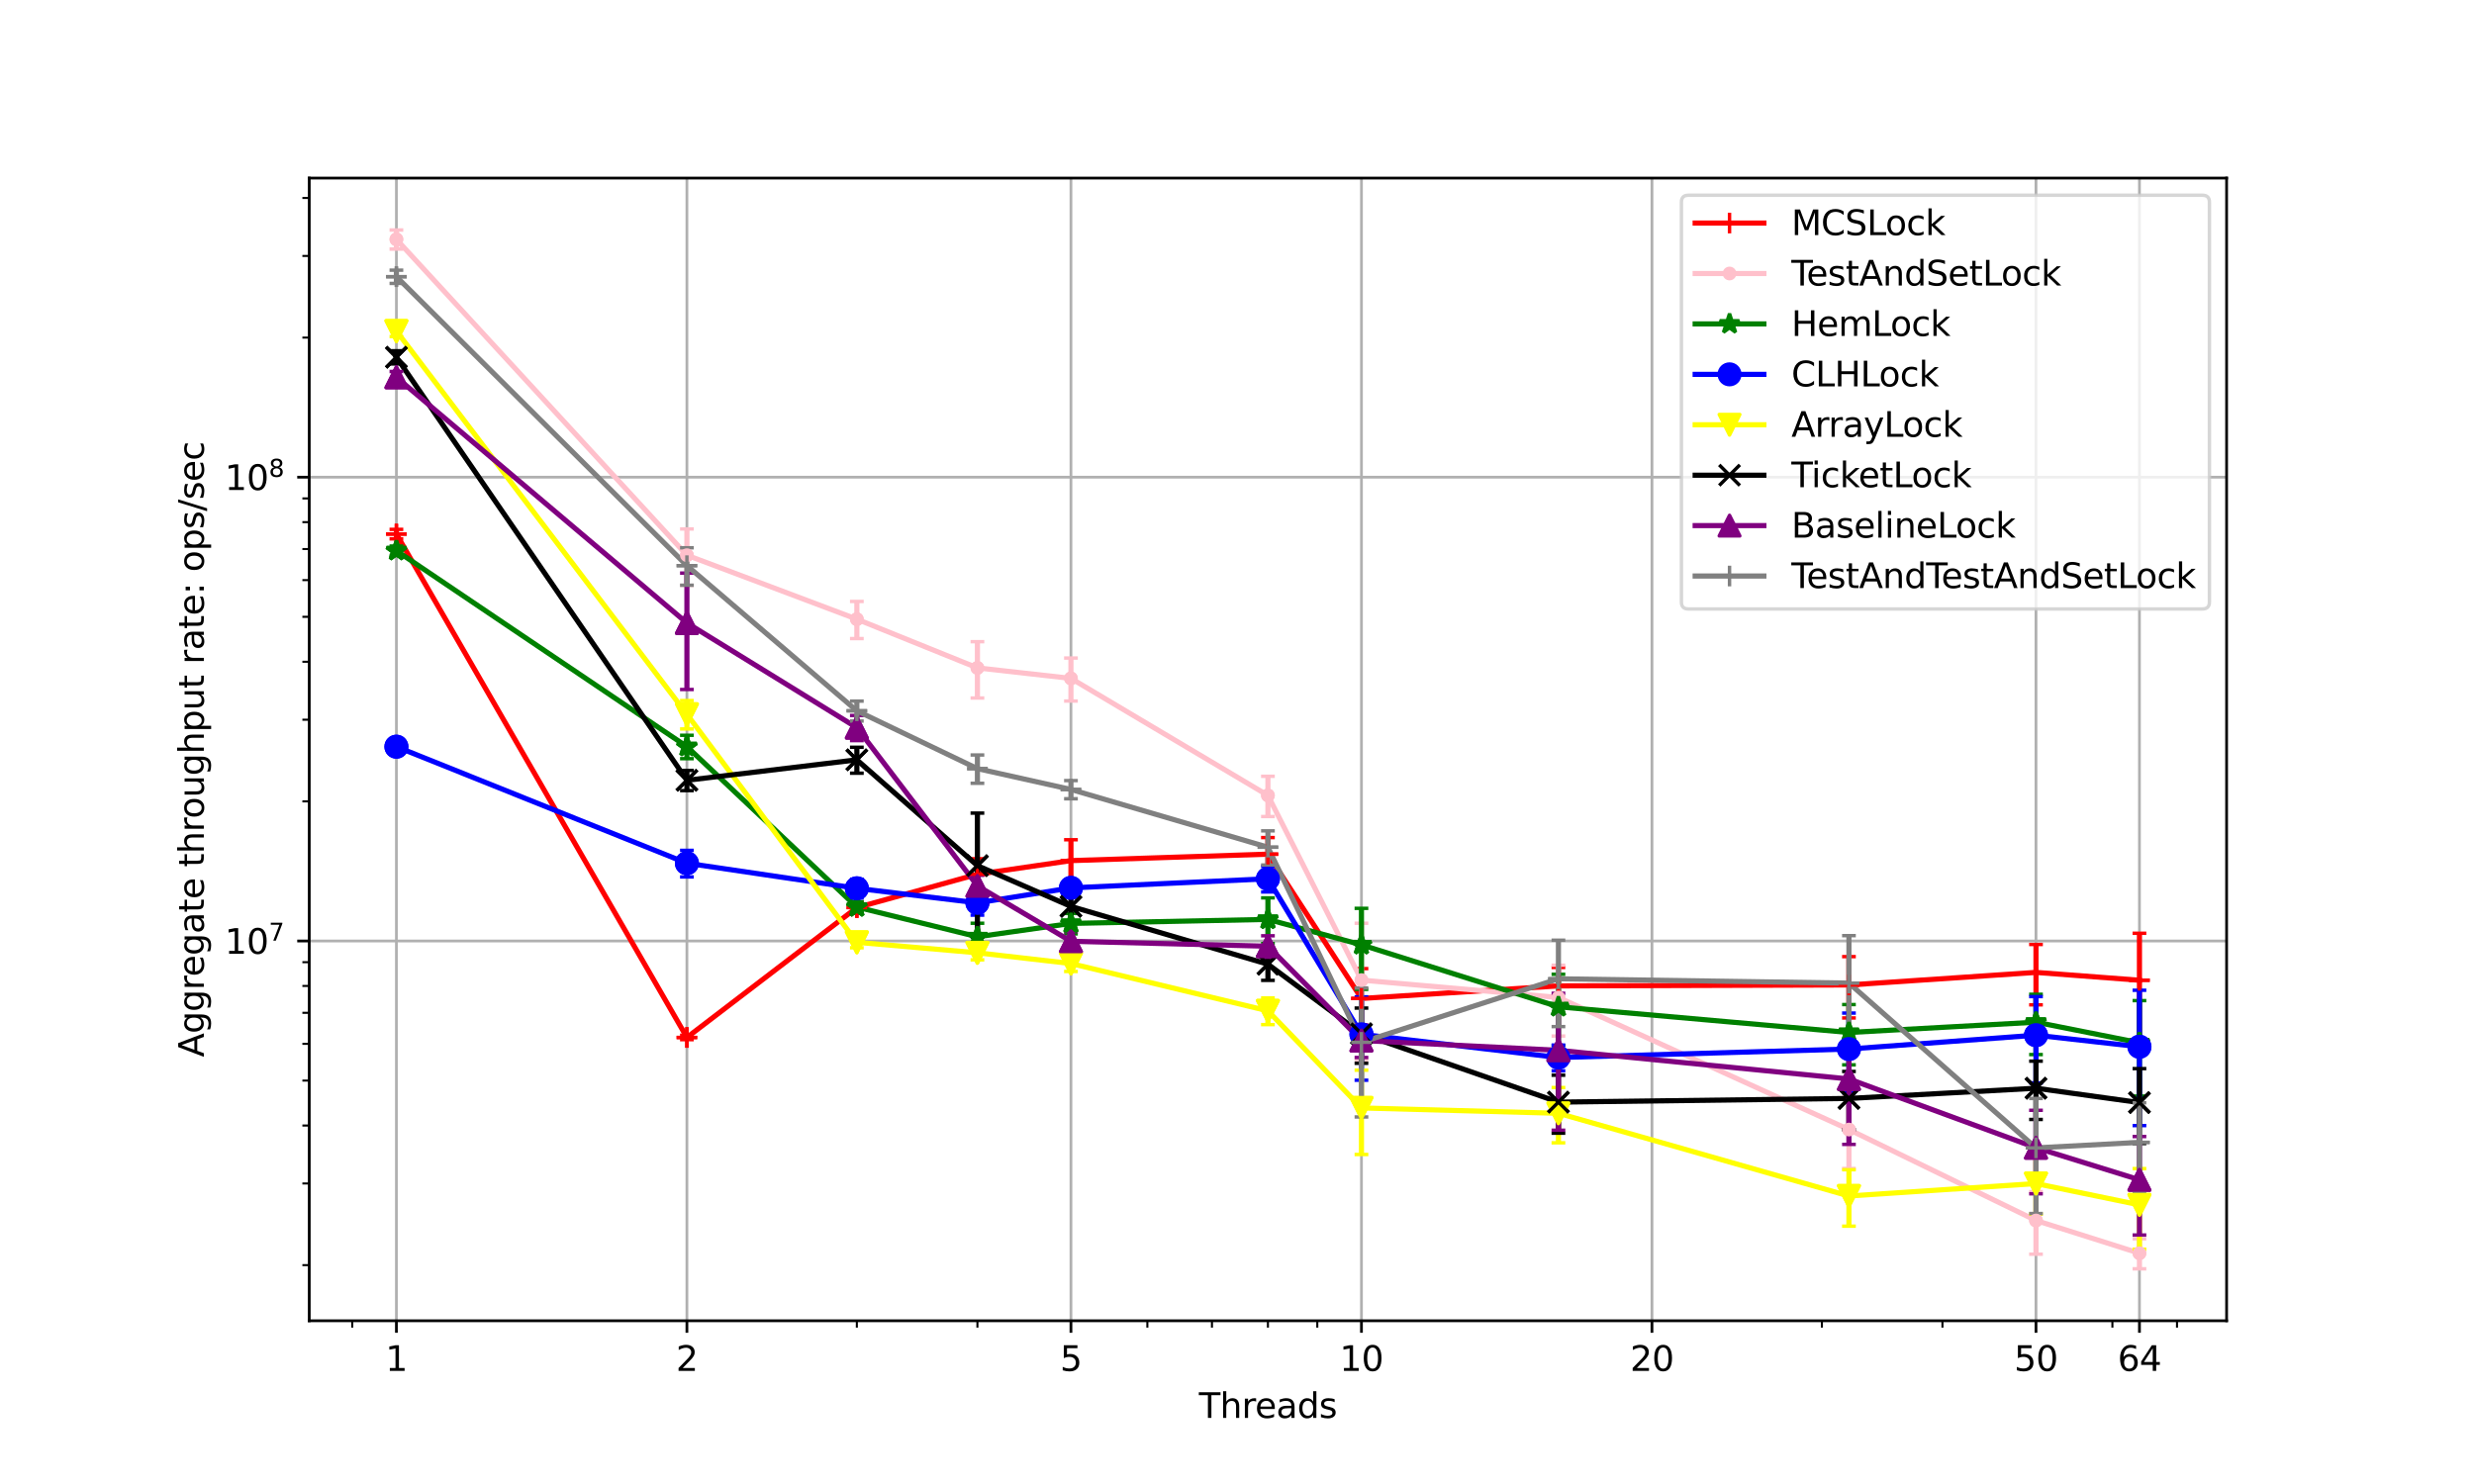 <?xml version="1.0" encoding="utf-8" standalone="no"?>
<!DOCTYPE svg PUBLIC "-//W3C//DTD SVG 1.1//EN"
  "http://www.w3.org/Graphics/SVG/1.1/DTD/svg11.dtd">
<svg xmlns:xlink="http://www.w3.org/1999/xlink" width="720pt" height="432pt" viewBox="0 0 720 432" xmlns="http://www.w3.org/2000/svg" version="1.1">
 <defs>
  <style type="text/css">*{stroke-linejoin: round; stroke-linecap: butt}</style>
 </defs>
 <g id="figure_1">
  <g id="patch_1">
   <path d="M 0 432 
L 720 432 
L 720 0 
L 0 0 
z
" style="fill: #ffffff"/>
  </g>
  <g id="axes_1">
   <g id="patch_2">
    <path d="M 90 384.48 
L 648 384.48 
L 648 51.84 
L 90 51.84 
z
" style="fill: #ffffff"/>
   </g>
   <g id="matplotlib.axis_1">
    <g id="xtick_1">
     <g id="line2d_1">
      <path d="M 115.364 384.48 
L 115.364 51.84 
" clip-path="url(#p046093428f)" style="fill: none; stroke: #b0b0b0; stroke-width: 0.8; stroke-linecap: square"/>
     </g>
     <g id="line2d_2">
      <defs>
       <path id="m2a6bf6ef43" d="M 0 0 
L 0 3.5 
" style="stroke: #000000; stroke-width: 0.8"/>
      </defs>
      <g>
       <use xlink:href="#m2a6bf6ef43" x="115.364" y="384.48" style="stroke: #000000; stroke-width: 0.8"/>
      </g>
     </g>
     <g id="text_1">
      <!-- 1 -->
      <g transform="translate(112.182 399.078)scale(0.1 -0.1)">
       <defs>
        <path id="DejaVuSans-31" d="M 794 531 
L 1825 531 
L 1825 4091 
L 703 3866 
L 703 4441 
L 1819 4666 
L 2450 4666 
L 2450 531 
L 3481 531 
L 3481 0 
L 794 0 
L 794 531 
z
" transform="scale(0.016)"/>
       </defs>
       <use xlink:href="#DejaVuSans-31"/>
      </g>
     </g>
    </g>
    <g id="xtick_2">
     <g id="line2d_3">
      <path d="M 199.909 384.48 
L 199.909 51.84 
" clip-path="url(#p046093428f)" style="fill: none; stroke: #b0b0b0; stroke-width: 0.8; stroke-linecap: square"/>
     </g>
     <g id="line2d_4">
      <g>
       <use xlink:href="#m2a6bf6ef43" x="199.909" y="384.48" style="stroke: #000000; stroke-width: 0.8"/>
      </g>
     </g>
     <g id="text_2">
      <!-- 2 -->
      <g transform="translate(196.728 399.078)scale(0.1 -0.1)">
       <defs>
        <path id="DejaVuSans-32" d="M 1228 531 
L 3431 531 
L 3431 0 
L 469 0 
L 469 531 
Q 828 903 1448 1529 
Q 2069 2156 2228 2338 
Q 2531 2678 2651 2914 
Q 2772 3150 2772 3378 
Q 2772 3750 2511 3984 
Q 2250 4219 1831 4219 
Q 1534 4219 1204 4116 
Q 875 4013 500 3803 
L 500 4441 
Q 881 4594 1212 4672 
Q 1544 4750 1819 4750 
Q 2544 4750 2975 4387 
Q 3406 4025 3406 3419 
Q 3406 3131 3298 2873 
Q 3191 2616 2906 2266 
Q 2828 2175 2409 1742 
Q 1991 1309 1228 531 
z
" transform="scale(0.016)"/>
       </defs>
       <use xlink:href="#DejaVuSans-32"/>
      </g>
     </g>
    </g>
    <g id="xtick_3">
     <g id="line2d_5">
      <path d="M 311.672 384.48 
L 311.672 51.84 
" clip-path="url(#p046093428f)" style="fill: none; stroke: #b0b0b0; stroke-width: 0.8; stroke-linecap: square"/>
     </g>
     <g id="line2d_6">
      <g>
       <use xlink:href="#m2a6bf6ef43" x="311.672" y="384.48" style="stroke: #000000; stroke-width: 0.8"/>
      </g>
     </g>
     <g id="text_3">
      <!-- 5 -->
      <g transform="translate(308.491 399.078)scale(0.1 -0.1)">
       <defs>
        <path id="DejaVuSans-35" d="M 691 4666 
L 3169 4666 
L 3169 4134 
L 1269 4134 
L 1269 2991 
Q 1406 3038 1543 3061 
Q 1681 3084 1819 3084 
Q 2600 3084 3056 2656 
Q 3513 2228 3513 1497 
Q 3513 744 3044 326 
Q 2575 -91 1722 -91 
Q 1428 -91 1123 -41 
Q 819 9 494 109 
L 494 744 
Q 775 591 1075 516 
Q 1375 441 1709 441 
Q 2250 441 2565 725 
Q 2881 1009 2881 1497 
Q 2881 1984 2565 2268 
Q 2250 2553 1709 2553 
Q 1456 2553 1204 2497 
Q 953 2441 691 2322 
L 691 4666 
z
" transform="scale(0.016)"/>
       </defs>
       <use xlink:href="#DejaVuSans-35"/>
      </g>
     </g>
    </g>
    <g id="xtick_4">
     <g id="line2d_7">
      <path d="M 396.218 384.48 
L 396.218 51.84 
" clip-path="url(#p046093428f)" style="fill: none; stroke: #b0b0b0; stroke-width: 0.8; stroke-linecap: square"/>
     </g>
     <g id="line2d_8">
      <g>
       <use xlink:href="#m2a6bf6ef43" x="396.218" y="384.48" style="stroke: #000000; stroke-width: 0.8"/>
      </g>
     </g>
     <g id="text_4">
      <!-- 10 -->
      <g transform="translate(389.855 399.078)scale(0.1 -0.1)">
       <defs>
        <path id="DejaVuSans-30" d="M 2034 4250 
Q 1547 4250 1301 3770 
Q 1056 3291 1056 2328 
Q 1056 1369 1301 889 
Q 1547 409 2034 409 
Q 2525 409 2770 889 
Q 3016 1369 3016 2328 
Q 3016 3291 2770 3770 
Q 2525 4250 2034 4250 
z
M 2034 4750 
Q 2819 4750 3233 4129 
Q 3647 3509 3647 2328 
Q 3647 1150 3233 529 
Q 2819 -91 2034 -91 
Q 1250 -91 836 529 
Q 422 1150 422 2328 
Q 422 3509 836 4129 
Q 1250 4750 2034 4750 
z
" transform="scale(0.016)"/>
       </defs>
       <use xlink:href="#DejaVuSans-31"/>
       <use xlink:href="#DejaVuSans-30" x="63.623"/>
      </g>
     </g>
    </g>
    <g id="xtick_5">
     <g id="line2d_9">
      <path d="M 480.763 384.48 
L 480.763 51.84 
" clip-path="url(#p046093428f)" style="fill: none; stroke: #b0b0b0; stroke-width: 0.8; stroke-linecap: square"/>
     </g>
     <g id="line2d_10">
      <g>
       <use xlink:href="#m2a6bf6ef43" x="480.763" y="384.48" style="stroke: #000000; stroke-width: 0.8"/>
      </g>
     </g>
     <g id="text_5">
      <!-- 20 -->
      <g transform="translate(474.401 399.078)scale(0.1 -0.1)">
       <use xlink:href="#DejaVuSans-32"/>
       <use xlink:href="#DejaVuSans-30" x="63.623"/>
      </g>
     </g>
    </g>
    <g id="xtick_6">
     <g id="line2d_11">
      <path d="M 592.526 384.48 
L 592.526 51.84 
" clip-path="url(#p046093428f)" style="fill: none; stroke: #b0b0b0; stroke-width: 0.8; stroke-linecap: square"/>
     </g>
     <g id="line2d_12">
      <g>
       <use xlink:href="#m2a6bf6ef43" x="592.526" y="384.48" style="stroke: #000000; stroke-width: 0.8"/>
      </g>
     </g>
     <g id="text_6">
      <!-- 50 -->
      <g transform="translate(586.164 399.078)scale(0.1 -0.1)">
       <use xlink:href="#DejaVuSans-35"/>
       <use xlink:href="#DejaVuSans-30" x="63.623"/>
      </g>
     </g>
    </g>
    <g id="xtick_7">
     <g id="line2d_13">
      <path d="M 622.636 384.48 
L 622.636 51.84 
" clip-path="url(#p046093428f)" style="fill: none; stroke: #b0b0b0; stroke-width: 0.8; stroke-linecap: square"/>
     </g>
     <g id="line2d_14">
      <g>
       <use xlink:href="#m2a6bf6ef43" x="622.636" y="384.48" style="stroke: #000000; stroke-width: 0.8"/>
      </g>
     </g>
     <g id="text_7">
      <!-- 64 -->
      <g transform="translate(616.274 399.078)scale(0.1 -0.1)">
       <defs>
        <path id="DejaVuSans-36" d="M 2113 2584 
Q 1688 2584 1439 2293 
Q 1191 2003 1191 1497 
Q 1191 994 1439 701 
Q 1688 409 2113 409 
Q 2538 409 2786 701 
Q 3034 994 3034 1497 
Q 3034 2003 2786 2293 
Q 2538 2584 2113 2584 
z
M 3366 4563 
L 3366 3988 
Q 3128 4100 2886 4159 
Q 2644 4219 2406 4219 
Q 1781 4219 1451 3797 
Q 1122 3375 1075 2522 
Q 1259 2794 1537 2939 
Q 1816 3084 2150 3084 
Q 2853 3084 3261 2657 
Q 3669 2231 3669 1497 
Q 3669 778 3244 343 
Q 2819 -91 2113 -91 
Q 1303 -91 875 529 
Q 447 1150 447 2328 
Q 447 3434 972 4092 
Q 1497 4750 2381 4750 
Q 2619 4750 2861 4703 
Q 3103 4656 3366 4563 
z
" transform="scale(0.016)"/>
        <path id="DejaVuSans-34" d="M 2419 4116 
L 825 1625 
L 2419 1625 
L 2419 4116 
z
M 2253 4666 
L 3047 4666 
L 3047 1625 
L 3713 1625 
L 3713 1100 
L 3047 1100 
L 3047 0 
L 2419 0 
L 2419 1100 
L 313 1100 
L 313 1709 
L 2253 4666 
z
" transform="scale(0.016)"/>
       </defs>
       <use xlink:href="#DejaVuSans-36"/>
       <use xlink:href="#DejaVuSans-34" x="63.623"/>
      </g>
     </g>
    </g>
    <g id="xtick_8">
     <g id="line2d_15">
      <defs>
       <path id="mba81059770" d="M 0 0 
L 0 2 
" style="stroke: #000000; stroke-width: 0.6"/>
      </defs>
      <g>
       <use xlink:href="#mba81059770" x="102.512" y="384.48" style="stroke: #000000; stroke-width: 0.6"/>
      </g>
     </g>
    </g>
    <g id="xtick_9">
     <g id="line2d_16">
      <g>
       <use xlink:href="#mba81059770" x="249.365" y="384.48" style="stroke: #000000; stroke-width: 0.6"/>
      </g>
     </g>
    </g>
    <g id="xtick_10">
     <g id="line2d_17">
      <g>
       <use xlink:href="#mba81059770" x="284.455" y="384.48" style="stroke: #000000; stroke-width: 0.6"/>
      </g>
     </g>
    </g>
    <g id="xtick_11">
     <g id="line2d_18">
      <g>
       <use xlink:href="#mba81059770" x="333.91" y="384.48" style="stroke: #000000; stroke-width: 0.6"/>
      </g>
     </g>
    </g>
    <g id="xtick_12">
     <g id="line2d_19">
      <g>
       <use xlink:href="#mba81059770" x="352.713" y="384.48" style="stroke: #000000; stroke-width: 0.6"/>
      </g>
     </g>
    </g>
    <g id="xtick_13">
     <g id="line2d_20">
      <g>
       <use xlink:href="#mba81059770" x="369" y="384.48" style="stroke: #000000; stroke-width: 0.6"/>
      </g>
     </g>
    </g>
    <g id="xtick_14">
     <g id="line2d_21">
      <g>
       <use xlink:href="#mba81059770" x="383.366" y="384.48" style="stroke: #000000; stroke-width: 0.6"/>
      </g>
     </g>
    </g>
    <g id="xtick_15">
     <g id="line2d_22">
      <g>
       <use xlink:href="#mba81059770" x="530.219" y="384.48" style="stroke: #000000; stroke-width: 0.6"/>
      </g>
     </g>
    </g>
    <g id="xtick_16">
     <g id="line2d_23">
      <g>
       <use xlink:href="#mba81059770" x="565.308" y="384.48" style="stroke: #000000; stroke-width: 0.6"/>
      </g>
     </g>
    </g>
    <g id="xtick_17">
     <g id="line2d_24">
      <g>
       <use xlink:href="#mba81059770" x="614.764" y="384.48" style="stroke: #000000; stroke-width: 0.6"/>
      </g>
     </g>
    </g>
    <g id="xtick_18">
     <g id="line2d_25">
      <g>
       <use xlink:href="#mba81059770" x="633.567" y="384.48" style="stroke: #000000; stroke-width: 0.6"/>
      </g>
     </g>
    </g>
    <g id="text_8">
     <!-- Threads -->
     <g transform="translate(348.915 412.757)scale(0.1 -0.1)">
      <defs>
       <path id="DejaVuSans-54" d="M -19 4666 
L 3928 4666 
L 3928 4134 
L 2272 4134 
L 2272 0 
L 1638 0 
L 1638 4134 
L -19 4134 
L -19 4666 
z
" transform="scale(0.016)"/>
       <path id="DejaVuSans-68" d="M 3513 2113 
L 3513 0 
L 2938 0 
L 2938 2094 
Q 2938 2591 2744 2837 
Q 2550 3084 2163 3084 
Q 1697 3084 1428 2787 
Q 1159 2491 1159 1978 
L 1159 0 
L 581 0 
L 581 4863 
L 1159 4863 
L 1159 2956 
Q 1366 3272 1645 3428 
Q 1925 3584 2291 3584 
Q 2894 3584 3203 3211 
Q 3513 2838 3513 2113 
z
" transform="scale(0.016)"/>
       <path id="DejaVuSans-72" d="M 2631 2963 
Q 2534 3019 2420 3045 
Q 2306 3072 2169 3072 
Q 1681 3072 1420 2755 
Q 1159 2438 1159 1844 
L 1159 0 
L 581 0 
L 581 3500 
L 1159 3500 
L 1159 2956 
Q 1341 3275 1631 3429 
Q 1922 3584 2338 3584 
Q 2397 3584 2469 3576 
Q 2541 3569 2628 3553 
L 2631 2963 
z
" transform="scale(0.016)"/>
       <path id="DejaVuSans-65" d="M 3597 1894 
L 3597 1613 
L 953 1613 
Q 991 1019 1311 708 
Q 1631 397 2203 397 
Q 2534 397 2845 478 
Q 3156 559 3463 722 
L 3463 178 
Q 3153 47 2828 -22 
Q 2503 -91 2169 -91 
Q 1331 -91 842 396 
Q 353 884 353 1716 
Q 353 2575 817 3079 
Q 1281 3584 2069 3584 
Q 2775 3584 3186 3129 
Q 3597 2675 3597 1894 
z
M 3022 2063 
Q 3016 2534 2758 2815 
Q 2500 3097 2075 3097 
Q 1594 3097 1305 2825 
Q 1016 2553 972 2059 
L 3022 2063 
z
" transform="scale(0.016)"/>
       <path id="DejaVuSans-61" d="M 2194 1759 
Q 1497 1759 1228 1600 
Q 959 1441 959 1056 
Q 959 750 1161 570 
Q 1363 391 1709 391 
Q 2188 391 2477 730 
Q 2766 1069 2766 1631 
L 2766 1759 
L 2194 1759 
z
M 3341 1997 
L 3341 0 
L 2766 0 
L 2766 531 
Q 2569 213 2275 61 
Q 1981 -91 1556 -91 
Q 1019 -91 701 211 
Q 384 513 384 1019 
Q 384 1609 779 1909 
Q 1175 2209 1959 2209 
L 2766 2209 
L 2766 2266 
Q 2766 2663 2505 2880 
Q 2244 3097 1772 3097 
Q 1472 3097 1187 3025 
Q 903 2953 641 2809 
L 641 3341 
Q 956 3463 1253 3523 
Q 1550 3584 1831 3584 
Q 2591 3584 2966 3190 
Q 3341 2797 3341 1997 
z
" transform="scale(0.016)"/>
       <path id="DejaVuSans-64" d="M 2906 2969 
L 2906 4863 
L 3481 4863 
L 3481 0 
L 2906 0 
L 2906 525 
Q 2725 213 2448 61 
Q 2172 -91 1784 -91 
Q 1150 -91 751 415 
Q 353 922 353 1747 
Q 353 2572 751 3078 
Q 1150 3584 1784 3584 
Q 2172 3584 2448 3432 
Q 2725 3281 2906 2969 
z
M 947 1747 
Q 947 1113 1208 752 
Q 1469 391 1925 391 
Q 2381 391 2643 752 
Q 2906 1113 2906 1747 
Q 2906 2381 2643 2742 
Q 2381 3103 1925 3103 
Q 1469 3103 1208 2742 
Q 947 2381 947 1747 
z
" transform="scale(0.016)"/>
       <path id="DejaVuSans-73" d="M 2834 3397 
L 2834 2853 
Q 2591 2978 2328 3040 
Q 2066 3103 1784 3103 
Q 1356 3103 1142 2972 
Q 928 2841 928 2578 
Q 928 2378 1081 2264 
Q 1234 2150 1697 2047 
L 1894 2003 
Q 2506 1872 2764 1633 
Q 3022 1394 3022 966 
Q 3022 478 2636 193 
Q 2250 -91 1575 -91 
Q 1294 -91 989 -36 
Q 684 19 347 128 
L 347 722 
Q 666 556 975 473 
Q 1284 391 1588 391 
Q 1994 391 2212 530 
Q 2431 669 2431 922 
Q 2431 1156 2273 1281 
Q 2116 1406 1581 1522 
L 1381 1569 
Q 847 1681 609 1914 
Q 372 2147 372 2553 
Q 372 3047 722 3315 
Q 1072 3584 1716 3584 
Q 2034 3584 2315 3537 
Q 2597 3491 2834 3397 
z
" transform="scale(0.016)"/>
      </defs>
      <use xlink:href="#DejaVuSans-54"/>
      <use xlink:href="#DejaVuSans-68" x="61.084"/>
      <use xlink:href="#DejaVuSans-72" x="124.463"/>
      <use xlink:href="#DejaVuSans-65" x="163.326"/>
      <use xlink:href="#DejaVuSans-61" x="224.85"/>
      <use xlink:href="#DejaVuSans-64" x="286.129"/>
      <use xlink:href="#DejaVuSans-73" x="349.605"/>
     </g>
    </g>
   </g>
   <g id="matplotlib.axis_2">
    <g id="ytick_1">
     <g id="line2d_26">
      <path d="M 90 273.923 
L 648 273.923 
" clip-path="url(#p046093428f)" style="fill: none; stroke: #b0b0b0; stroke-width: 0.8; stroke-linecap: square"/>
     </g>
     <g id="line2d_27">
      <defs>
       <path id="meafe080253" d="M 0 0 
L -3.5 0 
" style="stroke: #000000; stroke-width: 0.8"/>
      </defs>
      <g>
       <use xlink:href="#meafe080253" x="90" y="273.923" style="stroke: #000000; stroke-width: 0.8"/>
      </g>
     </g>
     <g id="text_9">
      <!-- $\mathdefault{10^{7}}$ -->
      <g transform="translate(65.4 277.722)scale(0.1 -0.1)">
       <defs>
        <path id="DejaVuSans-37" d="M 525 4666 
L 3525 4666 
L 3525 4397 
L 1831 0 
L 1172 0 
L 2766 4134 
L 525 4134 
L 525 4666 
z
" transform="scale(0.016)"/>
       </defs>
       <use xlink:href="#DejaVuSans-31" transform="translate(0 0.684)"/>
       <use xlink:href="#DejaVuSans-30" transform="translate(63.623 0.684)"/>
       <use xlink:href="#DejaVuSans-37" transform="translate(128.203 38.966)scale(0.7)"/>
      </g>
     </g>
    </g>
    <g id="ytick_2">
     <g id="line2d_28">
      <path d="M 90 138.917 
L 648 138.917 
" clip-path="url(#p046093428f)" style="fill: none; stroke: #b0b0b0; stroke-width: 0.8; stroke-linecap: square"/>
     </g>
     <g id="line2d_29">
      <g>
       <use xlink:href="#meafe080253" x="90" y="138.917" style="stroke: #000000; stroke-width: 0.8"/>
      </g>
     </g>
     <g id="text_10">
      <!-- $\mathdefault{10^{8}}$ -->
      <g transform="translate(65.4 142.716)scale(0.1 -0.1)">
       <defs>
        <path id="DejaVuSans-38" d="M 2034 2216 
Q 1584 2216 1326 1975 
Q 1069 1734 1069 1313 
Q 1069 891 1326 650 
Q 1584 409 2034 409 
Q 2484 409 2743 651 
Q 3003 894 3003 1313 
Q 3003 1734 2745 1975 
Q 2488 2216 2034 2216 
z
M 1403 2484 
Q 997 2584 770 2862 
Q 544 3141 544 3541 
Q 544 4100 942 4425 
Q 1341 4750 2034 4750 
Q 2731 4750 3128 4425 
Q 3525 4100 3525 3541 
Q 3525 3141 3298 2862 
Q 3072 2584 2669 2484 
Q 3125 2378 3379 2068 
Q 3634 1759 3634 1313 
Q 3634 634 3220 271 
Q 2806 -91 2034 -91 
Q 1263 -91 848 271 
Q 434 634 434 1313 
Q 434 1759 690 2068 
Q 947 2378 1403 2484 
z
M 1172 3481 
Q 1172 3119 1398 2916 
Q 1625 2713 2034 2713 
Q 2441 2713 2670 2916 
Q 2900 3119 2900 3481 
Q 2900 3844 2670 4047 
Q 2441 4250 2034 4250 
Q 1625 4250 1398 4047 
Q 1172 3844 1172 3481 
z
" transform="scale(0.016)"/>
       </defs>
       <use xlink:href="#DejaVuSans-31" transform="translate(0 0.766)"/>
       <use xlink:href="#DejaVuSans-30" transform="translate(63.623 0.766)"/>
       <use xlink:href="#DejaVuSans-38" transform="translate(128.203 39.047)scale(0.7)"/>
      </g>
     </g>
    </g>
    <g id="ytick_3">
     <g id="line2d_30">
      <defs>
       <path id="m1d81a10932" d="M 0 0 
L -2 0 
" style="stroke: #000000; stroke-width: 0.6"/>
      </defs>
      <g>
       <use xlink:href="#m1d81a10932" x="90" y="368.288" style="stroke: #000000; stroke-width: 0.6"/>
      </g>
     </g>
    </g>
    <g id="ytick_4">
     <g id="line2d_31">
      <g>
       <use xlink:href="#m1d81a10932" x="90" y="344.514" style="stroke: #000000; stroke-width: 0.6"/>
      </g>
     </g>
    </g>
    <g id="ytick_5">
     <g id="line2d_32">
      <g>
       <use xlink:href="#m1d81a10932" x="90" y="327.647" style="stroke: #000000; stroke-width: 0.6"/>
      </g>
     </g>
    </g>
    <g id="ytick_6">
     <g id="line2d_33">
      <g>
       <use xlink:href="#m1d81a10932" x="90" y="314.563" style="stroke: #000000; stroke-width: 0.6"/>
      </g>
     </g>
    </g>
    <g id="ytick_7">
     <g id="line2d_34">
      <g>
       <use xlink:href="#m1d81a10932" x="90" y="303.873" style="stroke: #000000; stroke-width: 0.6"/>
      </g>
     </g>
    </g>
    <g id="ytick_8">
     <g id="line2d_35">
      <g>
       <use xlink:href="#m1d81a10932" x="90" y="294.835" style="stroke: #000000; stroke-width: 0.6"/>
      </g>
     </g>
    </g>
    <g id="ytick_9">
     <g id="line2d_36">
      <g>
       <use xlink:href="#m1d81a10932" x="90" y="287.006" style="stroke: #000000; stroke-width: 0.6"/>
      </g>
     </g>
    </g>
    <g id="ytick_10">
     <g id="line2d_37">
      <g>
       <use xlink:href="#m1d81a10932" x="90" y="280.1" style="stroke: #000000; stroke-width: 0.6"/>
      </g>
     </g>
    </g>
    <g id="ytick_11">
     <g id="line2d_38">
      <g>
       <use xlink:href="#m1d81a10932" x="90" y="233.282" style="stroke: #000000; stroke-width: 0.6"/>
      </g>
     </g>
    </g>
    <g id="ytick_12">
     <g id="line2d_39">
      <g>
       <use xlink:href="#m1d81a10932" x="90" y="209.509" style="stroke: #000000; stroke-width: 0.6"/>
      </g>
     </g>
    </g>
    <g id="ytick_13">
     <g id="line2d_40">
      <g>
       <use xlink:href="#m1d81a10932" x="90" y="192.641" style="stroke: #000000; stroke-width: 0.6"/>
      </g>
     </g>
    </g>
    <g id="ytick_14">
     <g id="line2d_41">
      <g>
       <use xlink:href="#m1d81a10932" x="90" y="179.558" style="stroke: #000000; stroke-width: 0.6"/>
      </g>
     </g>
    </g>
    <g id="ytick_15">
     <g id="line2d_42">
      <g>
       <use xlink:href="#m1d81a10932" x="90" y="168.868" style="stroke: #000000; stroke-width: 0.6"/>
      </g>
     </g>
    </g>
    <g id="ytick_16">
     <g id="line2d_43">
      <g>
       <use xlink:href="#m1d81a10932" x="90" y="159.83" style="stroke: #000000; stroke-width: 0.6"/>
      </g>
     </g>
    </g>
    <g id="ytick_17">
     <g id="line2d_44">
      <g>
       <use xlink:href="#m1d81a10932" x="90" y="152" style="stroke: #000000; stroke-width: 0.6"/>
      </g>
     </g>
    </g>
    <g id="ytick_18">
     <g id="line2d_45">
      <g>
       <use xlink:href="#m1d81a10932" x="90" y="145.094" style="stroke: #000000; stroke-width: 0.6"/>
      </g>
     </g>
    </g>
    <g id="ytick_19">
     <g id="line2d_46">
      <g>
       <use xlink:href="#m1d81a10932" x="90" y="98.276" style="stroke: #000000; stroke-width: 0.6"/>
      </g>
     </g>
    </g>
    <g id="ytick_20">
     <g id="line2d_47">
      <g>
       <use xlink:href="#m1d81a10932" x="90" y="74.503" style="stroke: #000000; stroke-width: 0.6"/>
      </g>
     </g>
    </g>
    <g id="ytick_21">
     <g id="line2d_48">
      <g>
       <use xlink:href="#m1d81a10932" x="90" y="57.635" style="stroke: #000000; stroke-width: 0.6"/>
      </g>
     </g>
    </g>
    <g id="text_11">
     <!-- Aggregate throughput rate: ops/sec -->
     <g transform="translate(59.32 307.73)rotate(-90)scale(0.1 -0.1)">
      <defs>
       <path id="DejaVuSans-41" d="M 2188 4044 
L 1331 1722 
L 3047 1722 
L 2188 4044 
z
M 1831 4666 
L 2547 4666 
L 4325 0 
L 3669 0 
L 3244 1197 
L 1141 1197 
L 716 0 
L 50 0 
L 1831 4666 
z
" transform="scale(0.016)"/>
       <path id="DejaVuSans-67" d="M 2906 1791 
Q 2906 2416 2648 2759 
Q 2391 3103 1925 3103 
Q 1463 3103 1205 2759 
Q 947 2416 947 1791 
Q 947 1169 1205 825 
Q 1463 481 1925 481 
Q 2391 481 2648 825 
Q 2906 1169 2906 1791 
z
M 3481 434 
Q 3481 -459 3084 -895 
Q 2688 -1331 1869 -1331 
Q 1566 -1331 1297 -1286 
Q 1028 -1241 775 -1147 
L 775 -588 
Q 1028 -725 1275 -790 
Q 1522 -856 1778 -856 
Q 2344 -856 2625 -561 
Q 2906 -266 2906 331 
L 2906 616 
Q 2728 306 2450 153 
Q 2172 0 1784 0 
Q 1141 0 747 490 
Q 353 981 353 1791 
Q 353 2603 747 3093 
Q 1141 3584 1784 3584 
Q 2172 3584 2450 3431 
Q 2728 3278 2906 2969 
L 2906 3500 
L 3481 3500 
L 3481 434 
z
" transform="scale(0.016)"/>
       <path id="DejaVuSans-74" d="M 1172 4494 
L 1172 3500 
L 2356 3500 
L 2356 3053 
L 1172 3053 
L 1172 1153 
Q 1172 725 1289 603 
Q 1406 481 1766 481 
L 2356 481 
L 2356 0 
L 1766 0 
Q 1100 0 847 248 
Q 594 497 594 1153 
L 594 3053 
L 172 3053 
L 172 3500 
L 594 3500 
L 594 4494 
L 1172 4494 
z
" transform="scale(0.016)"/>
       <path id="DejaVuSans-20" transform="scale(0.016)"/>
       <path id="DejaVuSans-6f" d="M 1959 3097 
Q 1497 3097 1228 2736 
Q 959 2375 959 1747 
Q 959 1119 1226 758 
Q 1494 397 1959 397 
Q 2419 397 2687 759 
Q 2956 1122 2956 1747 
Q 2956 2369 2687 2733 
Q 2419 3097 1959 3097 
z
M 1959 3584 
Q 2709 3584 3137 3096 
Q 3566 2609 3566 1747 
Q 3566 888 3137 398 
Q 2709 -91 1959 -91 
Q 1206 -91 779 398 
Q 353 888 353 1747 
Q 353 2609 779 3096 
Q 1206 3584 1959 3584 
z
" transform="scale(0.016)"/>
       <path id="DejaVuSans-75" d="M 544 1381 
L 544 3500 
L 1119 3500 
L 1119 1403 
Q 1119 906 1312 657 
Q 1506 409 1894 409 
Q 2359 409 2629 706 
Q 2900 1003 2900 1516 
L 2900 3500 
L 3475 3500 
L 3475 0 
L 2900 0 
L 2900 538 
Q 2691 219 2414 64 
Q 2138 -91 1772 -91 
Q 1169 -91 856 284 
Q 544 659 544 1381 
z
M 1991 3584 
L 1991 3584 
z
" transform="scale(0.016)"/>
       <path id="DejaVuSans-70" d="M 1159 525 
L 1159 -1331 
L 581 -1331 
L 581 3500 
L 1159 3500 
L 1159 2969 
Q 1341 3281 1617 3432 
Q 1894 3584 2278 3584 
Q 2916 3584 3314 3078 
Q 3713 2572 3713 1747 
Q 3713 922 3314 415 
Q 2916 -91 2278 -91 
Q 1894 -91 1617 61 
Q 1341 213 1159 525 
z
M 3116 1747 
Q 3116 2381 2855 2742 
Q 2594 3103 2138 3103 
Q 1681 3103 1420 2742 
Q 1159 2381 1159 1747 
Q 1159 1113 1420 752 
Q 1681 391 2138 391 
Q 2594 391 2855 752 
Q 3116 1113 3116 1747 
z
" transform="scale(0.016)"/>
       <path id="DejaVuSans-3a" d="M 750 794 
L 1409 794 
L 1409 0 
L 750 0 
L 750 794 
z
M 750 3309 
L 1409 3309 
L 1409 2516 
L 750 2516 
L 750 3309 
z
" transform="scale(0.016)"/>
       <path id="DejaVuSans-2f" d="M 1625 4666 
L 2156 4666 
L 531 -594 
L 0 -594 
L 1625 4666 
z
" transform="scale(0.016)"/>
       <path id="DejaVuSans-63" d="M 3122 3366 
L 3122 2828 
Q 2878 2963 2633 3030 
Q 2388 3097 2138 3097 
Q 1578 3097 1268 2742 
Q 959 2388 959 1747 
Q 959 1106 1268 751 
Q 1578 397 2138 397 
Q 2388 397 2633 464 
Q 2878 531 3122 666 
L 3122 134 
Q 2881 22 2623 -34 
Q 2366 -91 2075 -91 
Q 1284 -91 818 406 
Q 353 903 353 1747 
Q 353 2603 823 3093 
Q 1294 3584 2113 3584 
Q 2378 3584 2631 3529 
Q 2884 3475 3122 3366 
z
" transform="scale(0.016)"/>
      </defs>
      <use xlink:href="#DejaVuSans-41"/>
      <use xlink:href="#DejaVuSans-67" x="68.408"/>
      <use xlink:href="#DejaVuSans-67" x="131.885"/>
      <use xlink:href="#DejaVuSans-72" x="195.361"/>
      <use xlink:href="#DejaVuSans-65" x="234.225"/>
      <use xlink:href="#DejaVuSans-67" x="295.748"/>
      <use xlink:href="#DejaVuSans-61" x="359.225"/>
      <use xlink:href="#DejaVuSans-74" x="420.504"/>
      <use xlink:href="#DejaVuSans-65" x="459.713"/>
      <use xlink:href="#DejaVuSans-20" x="521.236"/>
      <use xlink:href="#DejaVuSans-74" x="553.023"/>
      <use xlink:href="#DejaVuSans-68" x="592.232"/>
      <use xlink:href="#DejaVuSans-72" x="655.611"/>
      <use xlink:href="#DejaVuSans-6f" x="694.475"/>
      <use xlink:href="#DejaVuSans-75" x="755.656"/>
      <use xlink:href="#DejaVuSans-67" x="819.035"/>
      <use xlink:href="#DejaVuSans-68" x="882.512"/>
      <use xlink:href="#DejaVuSans-70" x="945.891"/>
      <use xlink:href="#DejaVuSans-75" x="1009.367"/>
      <use xlink:href="#DejaVuSans-74" x="1072.746"/>
      <use xlink:href="#DejaVuSans-20" x="1111.955"/>
      <use xlink:href="#DejaVuSans-72" x="1143.742"/>
      <use xlink:href="#DejaVuSans-61" x="1184.855"/>
      <use xlink:href="#DejaVuSans-74" x="1246.135"/>
      <use xlink:href="#DejaVuSans-65" x="1285.344"/>
      <use xlink:href="#DejaVuSans-3a" x="1346.867"/>
      <use xlink:href="#DejaVuSans-20" x="1380.559"/>
      <use xlink:href="#DejaVuSans-6f" x="1412.346"/>
      <use xlink:href="#DejaVuSans-70" x="1473.527"/>
      <use xlink:href="#DejaVuSans-73" x="1537.004"/>
      <use xlink:href="#DejaVuSans-2f" x="1589.104"/>
      <use xlink:href="#DejaVuSans-73" x="1622.795"/>
      <use xlink:href="#DejaVuSans-65" x="1674.895"/>
      <use xlink:href="#DejaVuSans-63" x="1736.418"/>
     </g>
    </g>
   </g>
   <g id="line2d_49">
    <path d="M 115.364 155.467 
L 199.909 302.012 
L 249.365 264.2 
L 284.455 254.502 
L 311.672 250.527 
L 369 248.65 
L 396.218 290.657 
L 453.545 287.001 
L 538.091 286.727 
L 592.526 283.071 
L 622.636 285.355 
" clip-path="url(#p046093428f)" style="fill: none; stroke: #ff0000; stroke-width: 1.5; stroke-linecap: square"/>
    <defs>
     <path id="m28836287d1" d="M -3 0 
L 3 0 
M 0 3 
L 0 -3 
" style="stroke: #ff0000"/>
    </defs>
    <g clip-path="url(#p046093428f)">
     <use xlink:href="#m28836287d1" x="115.364" y="155.467" style="fill: #ff0000; stroke: #ff0000"/>
     <use xlink:href="#m28836287d1" x="199.909" y="302.012" style="fill: #ff0000; stroke: #ff0000"/>
     <use xlink:href="#m28836287d1" x="249.365" y="264.2" style="fill: #ff0000; stroke: #ff0000"/>
     <use xlink:href="#m28836287d1" x="284.455" y="254.502" style="fill: #ff0000; stroke: #ff0000"/>
     <use xlink:href="#m28836287d1" x="311.672" y="250.527" style="fill: #ff0000; stroke: #ff0000"/>
     <use xlink:href="#m28836287d1" x="369" y="248.65" style="fill: #ff0000; stroke: #ff0000"/>
     <use xlink:href="#m28836287d1" x="396.218" y="290.657" style="fill: #ff0000; stroke: #ff0000"/>
     <use xlink:href="#m28836287d1" x="453.545" y="287.001" style="fill: #ff0000; stroke: #ff0000"/>
     <use xlink:href="#m28836287d1" x="538.091" y="286.727" style="fill: #ff0000; stroke: #ff0000"/>
     <use xlink:href="#m28836287d1" x="592.526" y="283.071" style="fill: #ff0000; stroke: #ff0000"/>
     <use xlink:href="#m28836287d1" x="622.636" y="285.355" style="fill: #ff0000; stroke: #ff0000"/>
    </g>
   </g>
   <g id="LineCollection_1">
    <path d="M 115.364 156.866 
L 115.364 154.101 
" clip-path="url(#p046093428f)" style="fill: none; stroke: #ff0000; stroke-width: 1.5"/>
    <path d="M 199.909 302.653 
L 199.909 301.378 
" clip-path="url(#p046093428f)" style="fill: none; stroke: #ff0000; stroke-width: 1.5"/>
    <path d="M 249.365 265.896 
L 249.365 262.553 
" clip-path="url(#p046093428f)" style="fill: none; stroke: #ff0000; stroke-width: 1.5"/>
    <path d="M 284.455 259.394 
L 284.455 249.986 
" clip-path="url(#p046093428f)" style="fill: none; stroke: #ff0000; stroke-width: 1.5"/>
    <path d="M 311.672 257.311 
L 311.672 244.447 
" clip-path="url(#p046093428f)" style="fill: none; stroke: #ff0000; stroke-width: 1.5"/>
    <path d="M 369 253.917 
L 369 243.816 
" clip-path="url(#p046093428f)" style="fill: none; stroke: #ff0000; stroke-width: 1.5"/>
    <path d="M 396.218 300.853 
L 396.218 281.974 
" clip-path="url(#p046093428f)" style="fill: none; stroke: #ff0000; stroke-width: 1.5"/>
    <path d="M 453.545 292.918 
L 453.545 281.627 
" clip-path="url(#p046093428f)" style="fill: none; stroke: #ff0000; stroke-width: 1.5"/>
    <path d="M 538.091 296.341 
L 538.091 278.469 
" clip-path="url(#p046093428f)" style="fill: none; stroke: #ff0000; stroke-width: 1.5"/>
    <path d="M 592.526 292.511 
L 592.526 274.942 
" clip-path="url(#p046093428f)" style="fill: none; stroke: #ff0000; stroke-width: 1.5"/>
    <path d="M 622.636 303.226 
L 622.636 271.677 
" clip-path="url(#p046093428f)" style="fill: none; stroke: #ff0000; stroke-width: 1.5"/>
   </g>
   <g id="line2d_50">
    <defs>
     <path id="me68ac0e52f" d="M 2 0 
L -2 -0 
" style="stroke: #ff0000"/>
    </defs>
    <g clip-path="url(#p046093428f)">
     <use xlink:href="#me68ac0e52f" x="115.364" y="156.866" style="fill: #ff0000; stroke: #ff0000"/>
     <use xlink:href="#me68ac0e52f" x="199.909" y="302.653" style="fill: #ff0000; stroke: #ff0000"/>
     <use xlink:href="#me68ac0e52f" x="249.365" y="265.896" style="fill: #ff0000; stroke: #ff0000"/>
     <use xlink:href="#me68ac0e52f" x="284.455" y="259.394" style="fill: #ff0000; stroke: #ff0000"/>
     <use xlink:href="#me68ac0e52f" x="311.672" y="257.311" style="fill: #ff0000; stroke: #ff0000"/>
     <use xlink:href="#me68ac0e52f" x="369" y="253.917" style="fill: #ff0000; stroke: #ff0000"/>
     <use xlink:href="#me68ac0e52f" x="396.218" y="300.853" style="fill: #ff0000; stroke: #ff0000"/>
     <use xlink:href="#me68ac0e52f" x="453.545" y="292.918" style="fill: #ff0000; stroke: #ff0000"/>
     <use xlink:href="#me68ac0e52f" x="538.091" y="296.341" style="fill: #ff0000; stroke: #ff0000"/>
     <use xlink:href="#me68ac0e52f" x="592.526" y="292.511" style="fill: #ff0000; stroke: #ff0000"/>
     <use xlink:href="#me68ac0e52f" x="622.636" y="303.226" style="fill: #ff0000; stroke: #ff0000"/>
    </g>
   </g>
   <g id="line2d_51">
    <g clip-path="url(#p046093428f)">
     <use xlink:href="#me68ac0e52f" x="115.364" y="154.101" style="fill: #ff0000; stroke: #ff0000"/>
     <use xlink:href="#me68ac0e52f" x="199.909" y="301.378" style="fill: #ff0000; stroke: #ff0000"/>
     <use xlink:href="#me68ac0e52f" x="249.365" y="262.553" style="fill: #ff0000; stroke: #ff0000"/>
     <use xlink:href="#me68ac0e52f" x="284.455" y="249.986" style="fill: #ff0000; stroke: #ff0000"/>
     <use xlink:href="#me68ac0e52f" x="311.672" y="244.447" style="fill: #ff0000; stroke: #ff0000"/>
     <use xlink:href="#me68ac0e52f" x="369" y="243.816" style="fill: #ff0000; stroke: #ff0000"/>
     <use xlink:href="#me68ac0e52f" x="396.218" y="281.974" style="fill: #ff0000; stroke: #ff0000"/>
     <use xlink:href="#me68ac0e52f" x="453.545" y="281.627" style="fill: #ff0000; stroke: #ff0000"/>
     <use xlink:href="#me68ac0e52f" x="538.091" y="278.469" style="fill: #ff0000; stroke: #ff0000"/>
     <use xlink:href="#me68ac0e52f" x="592.526" y="274.942" style="fill: #ff0000; stroke: #ff0000"/>
     <use xlink:href="#me68ac0e52f" x="622.636" y="271.677" style="fill: #ff0000; stroke: #ff0000"/>
    </g>
   </g>
   <g id="line2d_52">
    <path d="M 115.364 69.669 
L 199.909 161.623 
L 249.365 180.248 
L 284.455 194.427 
L 311.672 197.483 
L 369 231.55 
L 396.218 285.314 
L 453.545 290.375 
L 538.091 328.817 
L 592.526 355.291 
L 622.636 364.825 
" clip-path="url(#p046093428f)" style="fill: none; stroke: #ffc0cb; stroke-width: 1.5; stroke-linecap: square"/>
    <defs>
     <path id="m2dfd8b6c85" d="M 0 1.5 
C 0.398 1.5 0.779 1.342 1.061 1.061 
C 1.342 0.779 1.5 0.398 1.5 0 
C 1.5 -0.398 1.342 -0.779 1.061 -1.061 
C 0.779 -1.342 0.398 -1.5 0 -1.5 
C -0.398 -1.5 -0.779 -1.342 -1.061 -1.061 
C -1.342 -0.779 -1.5 -0.398 -1.5 0 
C -1.5 0.398 -1.342 0.779 -1.061 1.061 
C -0.779 1.342 -0.398 1.5 0 1.5 
z
" style="stroke: #ffc0cb"/>
    </defs>
    <g clip-path="url(#p046093428f)">
     <use xlink:href="#m2dfd8b6c85" x="115.364" y="69.669" style="fill: #ffc0cb; stroke: #ffc0cb"/>
     <use xlink:href="#m2dfd8b6c85" x="199.909" y="161.623" style="fill: #ffc0cb; stroke: #ffc0cb"/>
     <use xlink:href="#m2dfd8b6c85" x="249.365" y="180.248" style="fill: #ffc0cb; stroke: #ffc0cb"/>
     <use xlink:href="#m2dfd8b6c85" x="284.455" y="194.427" style="fill: #ffc0cb; stroke: #ffc0cb"/>
     <use xlink:href="#m2dfd8b6c85" x="311.672" y="197.483" style="fill: #ffc0cb; stroke: #ffc0cb"/>
     <use xlink:href="#m2dfd8b6c85" x="369" y="231.55" style="fill: #ffc0cb; stroke: #ffc0cb"/>
     <use xlink:href="#m2dfd8b6c85" x="396.218" y="285.314" style="fill: #ffc0cb; stroke: #ffc0cb"/>
     <use xlink:href="#m2dfd8b6c85" x="453.545" y="290.375" style="fill: #ffc0cb; stroke: #ffc0cb"/>
     <use xlink:href="#m2dfd8b6c85" x="538.091" y="328.817" style="fill: #ffc0cb; stroke: #ffc0cb"/>
     <use xlink:href="#m2dfd8b6c85" x="592.526" y="355.291" style="fill: #ffc0cb; stroke: #ffc0cb"/>
     <use xlink:href="#m2dfd8b6c85" x="622.636" y="364.825" style="fill: #ffc0cb; stroke: #ffc0cb"/>
    </g>
   </g>
   <g id="LineCollection_2">
    <path d="M 115.364 72.509 
L 115.364 66.96 
" clip-path="url(#p046093428f)" style="fill: none; stroke: #ffc0cb; stroke-width: 1.5"/>
    <path d="M 199.909 170.4 
L 199.909 153.99 
" clip-path="url(#p046093428f)" style="fill: none; stroke: #ffc0cb; stroke-width: 1.5"/>
    <path d="M 249.365 185.9 
L 249.365 175.093 
" clip-path="url(#p046093428f)" style="fill: none; stroke: #ffc0cb; stroke-width: 1.5"/>
    <path d="M 284.455 203.2 
L 284.455 186.798 
" clip-path="url(#p046093428f)" style="fill: none; stroke: #ffc0cb; stroke-width: 1.5"/>
    <path d="M 311.672 204.084 
L 311.672 191.551 
" clip-path="url(#p046093428f)" style="fill: none; stroke: #ffc0cb; stroke-width: 1.5"/>
    <path d="M 369 237.694 
L 369 225.989 
" clip-path="url(#p046093428f)" style="fill: none; stroke: #ffc0cb; stroke-width: 1.5"/>
    <path d="M 396.218 308.481 
L 396.218 268.752 
" clip-path="url(#p046093428f)" style="fill: none; stroke: #ffc0cb; stroke-width: 1.5"/>
    <path d="M 453.545 301.588 
L 453.545 280.966 
" clip-path="url(#p046093428f)" style="fill: none; stroke: #ffc0cb; stroke-width: 1.5"/>
    <path d="M 538.091 340.139 
L 538.091 319.332 
" clip-path="url(#p046093428f)" style="fill: none; stroke: #ffc0cb; stroke-width: 1.5"/>
    <path d="M 592.526 365.099 
L 592.526 346.891 
" clip-path="url(#p046093428f)" style="fill: none; stroke: #ffc0cb; stroke-width: 1.5"/>
    <path d="M 622.636 369.36 
L 622.636 360.616 
" clip-path="url(#p046093428f)" style="fill: none; stroke: #ffc0cb; stroke-width: 1.5"/>
   </g>
   <g id="line2d_53">
    <defs>
     <path id="m4b276e61b0" d="M 2 0 
L -2 -0 
" style="stroke: #ffc0cb"/>
    </defs>
    <g clip-path="url(#p046093428f)">
     <use xlink:href="#m4b276e61b0" x="115.364" y="72.509" style="fill: #ffc0cb; stroke: #ffc0cb"/>
     <use xlink:href="#m4b276e61b0" x="199.909" y="170.4" style="fill: #ffc0cb; stroke: #ffc0cb"/>
     <use xlink:href="#m4b276e61b0" x="249.365" y="185.9" style="fill: #ffc0cb; stroke: #ffc0cb"/>
     <use xlink:href="#m4b276e61b0" x="284.455" y="203.2" style="fill: #ffc0cb; stroke: #ffc0cb"/>
     <use xlink:href="#m4b276e61b0" x="311.672" y="204.084" style="fill: #ffc0cb; stroke: #ffc0cb"/>
     <use xlink:href="#m4b276e61b0" x="369" y="237.694" style="fill: #ffc0cb; stroke: #ffc0cb"/>
     <use xlink:href="#m4b276e61b0" x="396.218" y="308.481" style="fill: #ffc0cb; stroke: #ffc0cb"/>
     <use xlink:href="#m4b276e61b0" x="453.545" y="301.588" style="fill: #ffc0cb; stroke: #ffc0cb"/>
     <use xlink:href="#m4b276e61b0" x="538.091" y="340.139" style="fill: #ffc0cb; stroke: #ffc0cb"/>
     <use xlink:href="#m4b276e61b0" x="592.526" y="365.099" style="fill: #ffc0cb; stroke: #ffc0cb"/>
     <use xlink:href="#m4b276e61b0" x="622.636" y="369.36" style="fill: #ffc0cb; stroke: #ffc0cb"/>
    </g>
   </g>
   <g id="line2d_54">
    <g clip-path="url(#p046093428f)">
     <use xlink:href="#m4b276e61b0" x="115.364" y="66.96" style="fill: #ffc0cb; stroke: #ffc0cb"/>
     <use xlink:href="#m4b276e61b0" x="199.909" y="153.99" style="fill: #ffc0cb; stroke: #ffc0cb"/>
     <use xlink:href="#m4b276e61b0" x="249.365" y="175.093" style="fill: #ffc0cb; stroke: #ffc0cb"/>
     <use xlink:href="#m4b276e61b0" x="284.455" y="186.798" style="fill: #ffc0cb; stroke: #ffc0cb"/>
     <use xlink:href="#m4b276e61b0" x="311.672" y="191.551" style="fill: #ffc0cb; stroke: #ffc0cb"/>
     <use xlink:href="#m4b276e61b0" x="369" y="225.989" style="fill: #ffc0cb; stroke: #ffc0cb"/>
     <use xlink:href="#m4b276e61b0" x="396.218" y="268.752" style="fill: #ffc0cb; stroke: #ffc0cb"/>
     <use xlink:href="#m4b276e61b0" x="453.545" y="280.966" style="fill: #ffc0cb; stroke: #ffc0cb"/>
     <use xlink:href="#m4b276e61b0" x="538.091" y="319.332" style="fill: #ffc0cb; stroke: #ffc0cb"/>
     <use xlink:href="#m4b276e61b0" x="592.526" y="346.891" style="fill: #ffc0cb; stroke: #ffc0cb"/>
     <use xlink:href="#m4b276e61b0" x="622.636" y="360.616" style="fill: #ffc0cb; stroke: #ffc0cb"/>
    </g>
   </g>
   <g id="line2d_55">
    <path d="M 115.364 160.319 
L 199.909 217.351 
L 249.365 264.059 
L 284.455 272.701 
L 311.672 268.813 
L 369 267.643 
L 396.218 275.038 
L 453.545 293.082 
L 538.091 300.563 
L 592.526 297.559 
L 622.636 303.55 
" clip-path="url(#p046093428f)" style="fill: none; stroke: #008000; stroke-width: 1.5; stroke-linecap: square"/>
    <defs>
     <path id="m6fca28f69a" d="M 0 -3 
L -0.674 -0.927 
L -2.853 -0.927 
L -1.09 0.354 
L -1.763 2.427 
L -0 1.146 
L 1.763 2.427 
L 1.09 0.354 
L 2.853 -0.927 
L 0.674 -0.927 
z
" style="stroke: #008000; stroke-linejoin: bevel"/>
    </defs>
    <g clip-path="url(#p046093428f)">
     <use xlink:href="#m6fca28f69a" x="115.364" y="160.319" style="fill: #008000; stroke: #008000; stroke-linejoin: bevel"/>
     <use xlink:href="#m6fca28f69a" x="199.909" y="217.351" style="fill: #008000; stroke: #008000; stroke-linejoin: bevel"/>
     <use xlink:href="#m6fca28f69a" x="249.365" y="264.059" style="fill: #008000; stroke: #008000; stroke-linejoin: bevel"/>
     <use xlink:href="#m6fca28f69a" x="284.455" y="272.701" style="fill: #008000; stroke: #008000; stroke-linejoin: bevel"/>
     <use xlink:href="#m6fca28f69a" x="311.672" y="268.813" style="fill: #008000; stroke: #008000; stroke-linejoin: bevel"/>
     <use xlink:href="#m6fca28f69a" x="369" y="267.643" style="fill: #008000; stroke: #008000; stroke-linejoin: bevel"/>
     <use xlink:href="#m6fca28f69a" x="396.218" y="275.038" style="fill: #008000; stroke: #008000; stroke-linejoin: bevel"/>
     <use xlink:href="#m6fca28f69a" x="453.545" y="293.082" style="fill: #008000; stroke: #008000; stroke-linejoin: bevel"/>
     <use xlink:href="#m6fca28f69a" x="538.091" y="300.563" style="fill: #008000; stroke: #008000; stroke-linejoin: bevel"/>
     <use xlink:href="#m6fca28f69a" x="592.526" y="297.559" style="fill: #008000; stroke: #008000; stroke-linejoin: bevel"/>
     <use xlink:href="#m6fca28f69a" x="622.636" y="303.55" style="fill: #008000; stroke: #008000; stroke-linejoin: bevel"/>
    </g>
   </g>
   <g id="LineCollection_3">
    <path d="M 115.364 161.709 
L 115.364 158.96 
" clip-path="url(#p046093428f)" style="fill: none; stroke: #008000; stroke-width: 1.5"/>
    <path d="M 199.909 220.854 
L 199.909 214.047 
" clip-path="url(#p046093428f)" style="fill: none; stroke: #008000; stroke-width: 1.5"/>
    <path d="M 249.365 265.674 
L 249.365 262.488 
" clip-path="url(#p046093428f)" style="fill: none; stroke: #008000; stroke-width: 1.5"/>
    <path d="M 284.455 276.925 
L 284.455 268.761 
" clip-path="url(#p046093428f)" style="fill: none; stroke: #008000; stroke-width: 1.5"/>
    <path d="M 311.672 271.851 
L 311.672 265.925 
" clip-path="url(#p046093428f)" style="fill: none; stroke: #008000; stroke-width: 1.5"/>
    <path d="M 369 274.671 
L 369 261.369 
" clip-path="url(#p046093428f)" style="fill: none; stroke: #008000; stroke-width: 1.5"/>
    <path d="M 396.218 288.014 
L 396.218 264.419 
" clip-path="url(#p046093428f)" style="fill: none; stroke: #008000; stroke-width: 1.5"/>
    <path d="M 453.545 304.361 
L 453.545 283.627 
" clip-path="url(#p046093428f)" style="fill: none; stroke: #008000; stroke-width: 1.5"/>
    <path d="M 538.091 309.991 
L 538.091 292.443 
" clip-path="url(#p046093428f)" style="fill: none; stroke: #008000; stroke-width: 1.5"/>
    <path d="M 592.526 306.991 
L 592.526 289.437 
" clip-path="url(#p046093428f)" style="fill: none; stroke: #008000; stroke-width: 1.5"/>
    <path d="M 622.636 319.075 
L 622.636 291.286 
" clip-path="url(#p046093428f)" style="fill: none; stroke: #008000; stroke-width: 1.5"/>
   </g>
   <g id="line2d_56">
    <defs>
     <path id="mf4eec8532b" d="M 2 0 
L -2 -0 
" style="stroke: #008000"/>
    </defs>
    <g clip-path="url(#p046093428f)">
     <use xlink:href="#mf4eec8532b" x="115.364" y="161.709" style="fill: #008000; stroke: #008000"/>
     <use xlink:href="#mf4eec8532b" x="199.909" y="220.854" style="fill: #008000; stroke: #008000"/>
     <use xlink:href="#mf4eec8532b" x="249.365" y="265.674" style="fill: #008000; stroke: #008000"/>
     <use xlink:href="#mf4eec8532b" x="284.455" y="276.925" style="fill: #008000; stroke: #008000"/>
     <use xlink:href="#mf4eec8532b" x="311.672" y="271.851" style="fill: #008000; stroke: #008000"/>
     <use xlink:href="#mf4eec8532b" x="369" y="274.671" style="fill: #008000; stroke: #008000"/>
     <use xlink:href="#mf4eec8532b" x="396.218" y="288.014" style="fill: #008000; stroke: #008000"/>
     <use xlink:href="#mf4eec8532b" x="453.545" y="304.361" style="fill: #008000; stroke: #008000"/>
     <use xlink:href="#mf4eec8532b" x="538.091" y="309.991" style="fill: #008000; stroke: #008000"/>
     <use xlink:href="#mf4eec8532b" x="592.526" y="306.991" style="fill: #008000; stroke: #008000"/>
     <use xlink:href="#mf4eec8532b" x="622.636" y="319.075" style="fill: #008000; stroke: #008000"/>
    </g>
   </g>
   <g id="line2d_57">
    <g clip-path="url(#p046093428f)">
     <use xlink:href="#mf4eec8532b" x="115.364" y="158.96" style="fill: #008000; stroke: #008000"/>
     <use xlink:href="#mf4eec8532b" x="199.909" y="214.047" style="fill: #008000; stroke: #008000"/>
     <use xlink:href="#mf4eec8532b" x="249.365" y="262.488" style="fill: #008000; stroke: #008000"/>
     <use xlink:href="#mf4eec8532b" x="284.455" y="268.761" style="fill: #008000; stroke: #008000"/>
     <use xlink:href="#mf4eec8532b" x="311.672" y="265.925" style="fill: #008000; stroke: #008000"/>
     <use xlink:href="#mf4eec8532b" x="369" y="261.369" style="fill: #008000; stroke: #008000"/>
     <use xlink:href="#mf4eec8532b" x="396.218" y="264.419" style="fill: #008000; stroke: #008000"/>
     <use xlink:href="#mf4eec8532b" x="453.545" y="283.627" style="fill: #008000; stroke: #008000"/>
     <use xlink:href="#mf4eec8532b" x="538.091" y="292.443" style="fill: #008000; stroke: #008000"/>
     <use xlink:href="#mf4eec8532b" x="592.526" y="289.437" style="fill: #008000; stroke: #008000"/>
     <use xlink:href="#mf4eec8532b" x="622.636" y="291.286" style="fill: #008000; stroke: #008000"/>
    </g>
   </g>
   <g id="line2d_58">
    <path d="M 115.364 217.366 
L 199.909 251.289 
L 249.365 258.592 
L 284.455 262.835 
L 311.672 258.465 
L 369 255.812 
L 396.218 301.084 
L 453.545 307.856 
L 538.091 305.375 
L 592.526 301.341 
L 622.636 304.714 
" clip-path="url(#p046093428f)" style="fill: none; stroke: #0000ff; stroke-width: 1.5; stroke-linecap: square"/>
    <defs>
     <path id="m198b79f669" d="M 0 3 
C 0.796 3 1.559 2.684 2.121 2.121 
C 2.684 1.559 3 0.796 3 0 
C 3 -0.796 2.684 -1.559 2.121 -2.121 
C 1.559 -2.684 0.796 -3 0 -3 
C -0.796 -3 -1.559 -2.684 -2.121 -2.121 
C -2.684 -1.559 -3 -0.796 -3 0 
C -3 0.796 -2.684 1.559 -2.121 2.121 
C -1.559 2.684 -0.796 3 0 3 
z
" style="stroke: #0000ff"/>
    </defs>
    <g clip-path="url(#p046093428f)">
     <use xlink:href="#m198b79f669" x="115.364" y="217.366" style="fill: #0000ff; stroke: #0000ff"/>
     <use xlink:href="#m198b79f669" x="199.909" y="251.289" style="fill: #0000ff; stroke: #0000ff"/>
     <use xlink:href="#m198b79f669" x="249.365" y="258.592" style="fill: #0000ff; stroke: #0000ff"/>
     <use xlink:href="#m198b79f669" x="284.455" y="262.835" style="fill: #0000ff; stroke: #0000ff"/>
     <use xlink:href="#m198b79f669" x="311.672" y="258.465" style="fill: #0000ff; stroke: #0000ff"/>
     <use xlink:href="#m198b79f669" x="369" y="255.812" style="fill: #0000ff; stroke: #0000ff"/>
     <use xlink:href="#m198b79f669" x="396.218" y="301.084" style="fill: #0000ff; stroke: #0000ff"/>
     <use xlink:href="#m198b79f669" x="453.545" y="307.856" style="fill: #0000ff; stroke: #0000ff"/>
     <use xlink:href="#m198b79f669" x="538.091" y="305.375" style="fill: #0000ff; stroke: #0000ff"/>
     <use xlink:href="#m198b79f669" x="592.526" y="301.341" style="fill: #0000ff; stroke: #0000ff"/>
     <use xlink:href="#m198b79f669" x="622.636" y="304.714" style="fill: #0000ff; stroke: #0000ff"/>
    </g>
   </g>
   <g id="LineCollection_4">
    <path d="M 115.364 219.508 
L 115.364 215.299 
" clip-path="url(#p046093428f)" style="fill: none; stroke: #0000ff; stroke-width: 1.5"/>
    <path d="M 199.909 255.283 
L 199.909 247.55 
" clip-path="url(#p046093428f)" style="fill: none; stroke: #0000ff; stroke-width: 1.5"/>
    <path d="M 249.365 261.384 
L 249.365 255.928 
" clip-path="url(#p046093428f)" style="fill: none; stroke: #0000ff; stroke-width: 1.5"/>
    <path d="M 284.455 266.406 
L 284.455 259.469 
" clip-path="url(#p046093428f)" style="fill: none; stroke: #0000ff; stroke-width: 1.5"/>
    <path d="M 311.672 260.396 
L 311.672 256.596 
" clip-path="url(#p046093428f)" style="fill: none; stroke: #0000ff; stroke-width: 1.5"/>
    <path d="M 369 259.662 
L 369 252.2 
" clip-path="url(#p046093428f)" style="fill: none; stroke: #0000ff; stroke-width: 1.5"/>
    <path d="M 396.218 314.466 
L 396.218 290.196 
" clip-path="url(#p046093428f)" style="fill: none; stroke: #0000ff; stroke-width: 1.5"/>
    <path d="M 453.545 311.734 
L 453.545 304.219 
" clip-path="url(#p046093428f)" style="fill: none; stroke: #0000ff; stroke-width: 1.5"/>
    <path d="M 538.091 318.126 
L 538.091 294.908 
" clip-path="url(#p046093428f)" style="fill: none; stroke: #0000ff; stroke-width: 1.5"/>
    <path d="M 592.526 315.235 
L 592.526 290.117 
" clip-path="url(#p046093428f)" style="fill: none; stroke: #0000ff; stroke-width: 1.5"/>
    <path d="M 622.636 327.663 
L 622.636 288.263 
" clip-path="url(#p046093428f)" style="fill: none; stroke: #0000ff; stroke-width: 1.5"/>
   </g>
   <g id="line2d_59">
    <defs>
     <path id="m55eb79709d" d="M 2 0 
L -2 -0 
" style="stroke: #0000ff"/>
    </defs>
    <g clip-path="url(#p046093428f)">
     <use xlink:href="#m55eb79709d" x="115.364" y="219.508" style="fill: #0000ff; stroke: #0000ff"/>
     <use xlink:href="#m55eb79709d" x="199.909" y="255.283" style="fill: #0000ff; stroke: #0000ff"/>
     <use xlink:href="#m55eb79709d" x="249.365" y="261.384" style="fill: #0000ff; stroke: #0000ff"/>
     <use xlink:href="#m55eb79709d" x="284.455" y="266.406" style="fill: #0000ff; stroke: #0000ff"/>
     <use xlink:href="#m55eb79709d" x="311.672" y="260.396" style="fill: #0000ff; stroke: #0000ff"/>
     <use xlink:href="#m55eb79709d" x="369" y="259.662" style="fill: #0000ff; stroke: #0000ff"/>
     <use xlink:href="#m55eb79709d" x="396.218" y="314.466" style="fill: #0000ff; stroke: #0000ff"/>
     <use xlink:href="#m55eb79709d" x="453.545" y="311.734" style="fill: #0000ff; stroke: #0000ff"/>
     <use xlink:href="#m55eb79709d" x="538.091" y="318.126" style="fill: #0000ff; stroke: #0000ff"/>
     <use xlink:href="#m55eb79709d" x="592.526" y="315.235" style="fill: #0000ff; stroke: #0000ff"/>
     <use xlink:href="#m55eb79709d" x="622.636" y="327.663" style="fill: #0000ff; stroke: #0000ff"/>
    </g>
   </g>
   <g id="line2d_60">
    <g clip-path="url(#p046093428f)">
     <use xlink:href="#m55eb79709d" x="115.364" y="215.299" style="fill: #0000ff; stroke: #0000ff"/>
     <use xlink:href="#m55eb79709d" x="199.909" y="247.55" style="fill: #0000ff; stroke: #0000ff"/>
     <use xlink:href="#m55eb79709d" x="249.365" y="255.928" style="fill: #0000ff; stroke: #0000ff"/>
     <use xlink:href="#m55eb79709d" x="284.455" y="259.469" style="fill: #0000ff; stroke: #0000ff"/>
     <use xlink:href="#m55eb79709d" x="311.672" y="256.596" style="fill: #0000ff; stroke: #0000ff"/>
     <use xlink:href="#m55eb79709d" x="369" y="252.2" style="fill: #0000ff; stroke: #0000ff"/>
     <use xlink:href="#m55eb79709d" x="396.218" y="290.196" style="fill: #0000ff; stroke: #0000ff"/>
     <use xlink:href="#m55eb79709d" x="453.545" y="304.219" style="fill: #0000ff; stroke: #0000ff"/>
     <use xlink:href="#m55eb79709d" x="538.091" y="294.908" style="fill: #0000ff; stroke: #0000ff"/>
     <use xlink:href="#m55eb79709d" x="592.526" y="290.117" style="fill: #0000ff; stroke: #0000ff"/>
     <use xlink:href="#m55eb79709d" x="622.636" y="288.263" style="fill: #0000ff; stroke: #0000ff"/>
    </g>
   </g>
   <g id="line2d_61">
    <path d="M 115.364 96.373 
L 199.909 207.924 
L 249.365 274.311 
L 284.455 277.367 
L 311.672 280.489 
L 369 294.259 
L 396.218 322.53 
L 453.545 324.083 
L 538.091 348.159 
L 592.526 344.537 
L 622.636 350.748 
" clip-path="url(#p046093428f)" style="fill: none; stroke: #ffff00; stroke-width: 1.5; stroke-linecap: square"/>
    <defs>
     <path id="m74c43472e6" d="M -0 3 
L 3 -3 
L -3 -3 
z
" style="stroke: #ffff00; stroke-linejoin: miter"/>
    </defs>
    <g clip-path="url(#p046093428f)">
     <use xlink:href="#m74c43472e6" x="115.364" y="96.373" style="fill: #ffff00; stroke: #ffff00; stroke-linejoin: miter"/>
     <use xlink:href="#m74c43472e6" x="199.909" y="207.924" style="fill: #ffff00; stroke: #ffff00; stroke-linejoin: miter"/>
     <use xlink:href="#m74c43472e6" x="249.365" y="274.311" style="fill: #ffff00; stroke: #ffff00; stroke-linejoin: miter"/>
     <use xlink:href="#m74c43472e6" x="284.455" y="277.367" style="fill: #ffff00; stroke: #ffff00; stroke-linejoin: miter"/>
     <use xlink:href="#m74c43472e6" x="311.672" y="280.489" style="fill: #ffff00; stroke: #ffff00; stroke-linejoin: miter"/>
     <use xlink:href="#m74c43472e6" x="369" y="294.259" style="fill: #ffff00; stroke: #ffff00; stroke-linejoin: miter"/>
     <use xlink:href="#m74c43472e6" x="396.218" y="322.53" style="fill: #ffff00; stroke: #ffff00; stroke-linejoin: miter"/>
     <use xlink:href="#m74c43472e6" x="453.545" y="324.083" style="fill: #ffff00; stroke: #ffff00; stroke-linejoin: miter"/>
     <use xlink:href="#m74c43472e6" x="538.091" y="348.159" style="fill: #ffff00; stroke: #ffff00; stroke-linejoin: miter"/>
     <use xlink:href="#m74c43472e6" x="592.526" y="344.537" style="fill: #ffff00; stroke: #ffff00; stroke-linejoin: miter"/>
     <use xlink:href="#m74c43472e6" x="622.636" y="350.748" style="fill: #ffff00; stroke: #ffff00; stroke-linejoin: miter"/>
    </g>
   </g>
   <g id="LineCollection_5">
    <path d="M 115.364 97.968 
L 115.364 94.821 
" clip-path="url(#p046093428f)" style="fill: none; stroke: #ffff00; stroke-width: 1.5"/>
    <path d="M 199.909 212.191 
L 199.909 203.947 
" clip-path="url(#p046093428f)" style="fill: none; stroke: #ffff00; stroke-width: 1.5"/>
    <path d="M 249.365 275.906 
L 249.365 272.758 
" clip-path="url(#p046093428f)" style="fill: none; stroke: #ffff00; stroke-width: 1.5"/>
    <path d="M 284.455 279.425 
L 284.455 275.38 
" clip-path="url(#p046093428f)" style="fill: none; stroke: #ffff00; stroke-width: 1.5"/>
    <path d="M 311.672 282.806 
L 311.672 278.26 
" clip-path="url(#p046093428f)" style="fill: none; stroke: #ffff00; stroke-width: 1.5"/>
    <path d="M 369 298.266 
L 369 290.508 
" clip-path="url(#p046093428f)" style="fill: none; stroke: #ffff00; stroke-width: 1.5"/>
    <path d="M 396.218 336.069 
L 396.218 311.539 
" clip-path="url(#p046093428f)" style="fill: none; stroke: #ffff00; stroke-width: 1.5"/>
    <path d="M 453.545 332.684 
L 453.545 316.583 
" clip-path="url(#p046093428f)" style="fill: none; stroke: #ffff00; stroke-width: 1.5"/>
    <path d="M 538.091 356.954 
L 538.091 340.514 
" clip-path="url(#p046093428f)" style="fill: none; stroke: #ffff00; stroke-width: 1.5"/>
    <path d="M 592.526 353.437 
L 592.526 336.813 
" clip-path="url(#p046093428f)" style="fill: none; stroke: #ffff00; stroke-width: 1.5"/>
    <path d="M 622.636 363.65 
L 622.636 340.179 
" clip-path="url(#p046093428f)" style="fill: none; stroke: #ffff00; stroke-width: 1.5"/>
   </g>
   <g id="line2d_62">
    <defs>
     <path id="m0816e1974f" d="M 2 0 
L -2 -0 
" style="stroke: #ffff00"/>
    </defs>
    <g clip-path="url(#p046093428f)">
     <use xlink:href="#m0816e1974f" x="115.364" y="97.968" style="fill: #ffff00; stroke: #ffff00"/>
     <use xlink:href="#m0816e1974f" x="199.909" y="212.191" style="fill: #ffff00; stroke: #ffff00"/>
     <use xlink:href="#m0816e1974f" x="249.365" y="275.906" style="fill: #ffff00; stroke: #ffff00"/>
     <use xlink:href="#m0816e1974f" x="284.455" y="279.425" style="fill: #ffff00; stroke: #ffff00"/>
     <use xlink:href="#m0816e1974f" x="311.672" y="282.806" style="fill: #ffff00; stroke: #ffff00"/>
     <use xlink:href="#m0816e1974f" x="369" y="298.266" style="fill: #ffff00; stroke: #ffff00"/>
     <use xlink:href="#m0816e1974f" x="396.218" y="336.069" style="fill: #ffff00; stroke: #ffff00"/>
     <use xlink:href="#m0816e1974f" x="453.545" y="332.684" style="fill: #ffff00; stroke: #ffff00"/>
     <use xlink:href="#m0816e1974f" x="538.091" y="356.954" style="fill: #ffff00; stroke: #ffff00"/>
     <use xlink:href="#m0816e1974f" x="592.526" y="353.437" style="fill: #ffff00; stroke: #ffff00"/>
     <use xlink:href="#m0816e1974f" x="622.636" y="363.65" style="fill: #ffff00; stroke: #ffff00"/>
    </g>
   </g>
   <g id="line2d_63">
    <g clip-path="url(#p046093428f)">
     <use xlink:href="#m0816e1974f" x="115.364" y="94.821" style="fill: #ffff00; stroke: #ffff00"/>
     <use xlink:href="#m0816e1974f" x="199.909" y="203.947" style="fill: #ffff00; stroke: #ffff00"/>
     <use xlink:href="#m0816e1974f" x="249.365" y="272.758" style="fill: #ffff00; stroke: #ffff00"/>
     <use xlink:href="#m0816e1974f" x="284.455" y="275.38" style="fill: #ffff00; stroke: #ffff00"/>
     <use xlink:href="#m0816e1974f" x="311.672" y="278.26" style="fill: #ffff00; stroke: #ffff00"/>
     <use xlink:href="#m0816e1974f" x="369" y="290.508" style="fill: #ffff00; stroke: #ffff00"/>
     <use xlink:href="#m0816e1974f" x="396.218" y="311.539" style="fill: #ffff00; stroke: #ffff00"/>
     <use xlink:href="#m0816e1974f" x="453.545" y="316.583" style="fill: #ffff00; stroke: #ffff00"/>
     <use xlink:href="#m0816e1974f" x="538.091" y="340.514" style="fill: #ffff00; stroke: #ffff00"/>
     <use xlink:href="#m0816e1974f" x="592.526" y="336.813" style="fill: #ffff00; stroke: #ffff00"/>
     <use xlink:href="#m0816e1974f" x="622.636" y="340.179" style="fill: #ffff00; stroke: #ffff00"/>
    </g>
   </g>
   <g id="line2d_64">
    <path d="M 115.364 103.996 
L 199.909 227.143 
L 249.365 221.186 
L 284.455 251.996 
L 311.672 263.864 
L 369 280.686 
L 396.218 300.936 
L 453.545 320.834 
L 538.091 319.763 
L 592.526 316.787 
L 622.636 320.969 
" clip-path="url(#p046093428f)" style="fill: none; stroke: #000000; stroke-width: 1.5; stroke-linecap: square"/>
    <defs>
     <path id="m9f99132a5a" d="M -3 3 
L 3 -3 
M -3 -3 
L 3 3 
" style="stroke: #000000"/>
    </defs>
    <g clip-path="url(#p046093428f)">
     <use xlink:href="#m9f99132a5a" x="115.364" y="103.996" style="stroke: #000000"/>
     <use xlink:href="#m9f99132a5a" x="199.909" y="227.143" style="stroke: #000000"/>
     <use xlink:href="#m9f99132a5a" x="249.365" y="221.186" style="stroke: #000000"/>
     <use xlink:href="#m9f99132a5a" x="284.455" y="251.996" style="stroke: #000000"/>
     <use xlink:href="#m9f99132a5a" x="311.672" y="263.864" style="stroke: #000000"/>
     <use xlink:href="#m9f99132a5a" x="369" y="280.686" style="stroke: #000000"/>
     <use xlink:href="#m9f99132a5a" x="396.218" y="300.936" style="stroke: #000000"/>
     <use xlink:href="#m9f99132a5a" x="453.545" y="320.834" style="stroke: #000000"/>
     <use xlink:href="#m9f99132a5a" x="538.091" y="319.763" style="stroke: #000000"/>
     <use xlink:href="#m9f99132a5a" x="592.526" y="316.787" style="stroke: #000000"/>
     <use xlink:href="#m9f99132a5a" x="622.636" y="320.969" style="stroke: #000000"/>
    </g>
   </g>
   <g id="LineCollection_6">
    <path d="M 115.364 105.943 
L 115.364 102.112 
" clip-path="url(#p046093428f)" style="fill: none; stroke: #000000; stroke-width: 1.5"/>
    <path d="M 199.909 230.153 
L 199.909 224.28 
" clip-path="url(#p046093428f)" style="fill: none; stroke: #000000; stroke-width: 1.5"/>
    <path d="M 249.365 225.074 
L 249.365 217.541 
" clip-path="url(#p046093428f)" style="fill: none; stroke: #000000; stroke-width: 1.5"/>
    <path d="M 284.455 272.752 
L 284.455 236.697 
" clip-path="url(#p046093428f)" style="fill: none; stroke: #000000; stroke-width: 1.5"/>
    <path d="M 311.672 268.455 
L 311.672 259.607 
" clip-path="url(#p046093428f)" style="fill: none; stroke: #000000; stroke-width: 1.5"/>
    <path d="M 369 285.398 
L 369 276.323 
" clip-path="url(#p046093428f)" style="fill: none; stroke: #000000; stroke-width: 1.5"/>
    <path d="M 396.218 309.515 
L 396.218 293.454 
" clip-path="url(#p046093428f)" style="fill: none; stroke: #000000; stroke-width: 1.5"/>
    <path d="M 453.545 329.87 
L 453.545 313.006 
" clip-path="url(#p046093428f)" style="fill: none; stroke: #000000; stroke-width: 1.5"/>
    <path d="M 538.091 328.847 
L 538.091 311.9 
" clip-path="url(#p046093428f)" style="fill: none; stroke: #000000; stroke-width: 1.5"/>
    <path d="M 592.526 325.888 
L 592.526 308.912 
" clip-path="url(#p046093428f)" style="fill: none; stroke: #000000; stroke-width: 1.5"/>
    <path d="M 622.636 332.883 
L 622.636 311.072 
" clip-path="url(#p046093428f)" style="fill: none; stroke: #000000; stroke-width: 1.5"/>
   </g>
   <g id="line2d_65">
    <defs>
     <path id="m00b707bfc3" d="M 2 0 
L -2 -0 
" style="stroke: #000000"/>
    </defs>
    <g clip-path="url(#p046093428f)">
     <use xlink:href="#m00b707bfc3" x="115.364" y="105.943" style="stroke: #000000"/>
     <use xlink:href="#m00b707bfc3" x="199.909" y="230.153" style="stroke: #000000"/>
     <use xlink:href="#m00b707bfc3" x="249.365" y="225.074" style="stroke: #000000"/>
     <use xlink:href="#m00b707bfc3" x="284.455" y="272.752" style="stroke: #000000"/>
     <use xlink:href="#m00b707bfc3" x="311.672" y="268.455" style="stroke: #000000"/>
     <use xlink:href="#m00b707bfc3" x="369" y="285.398" style="stroke: #000000"/>
     <use xlink:href="#m00b707bfc3" x="396.218" y="309.515" style="stroke: #000000"/>
     <use xlink:href="#m00b707bfc3" x="453.545" y="329.87" style="stroke: #000000"/>
     <use xlink:href="#m00b707bfc3" x="538.091" y="328.847" style="stroke: #000000"/>
     <use xlink:href="#m00b707bfc3" x="592.526" y="325.888" style="stroke: #000000"/>
     <use xlink:href="#m00b707bfc3" x="622.636" y="332.883" style="stroke: #000000"/>
    </g>
   </g>
   <g id="line2d_66">
    <g clip-path="url(#p046093428f)">
     <use xlink:href="#m00b707bfc3" x="115.364" y="102.112" style="stroke: #000000"/>
     <use xlink:href="#m00b707bfc3" x="199.909" y="224.28" style="stroke: #000000"/>
     <use xlink:href="#m00b707bfc3" x="249.365" y="217.541" style="stroke: #000000"/>
     <use xlink:href="#m00b707bfc3" x="284.455" y="236.697" style="stroke: #000000"/>
     <use xlink:href="#m00b707bfc3" x="311.672" y="259.607" style="stroke: #000000"/>
     <use xlink:href="#m00b707bfc3" x="369" y="276.323" style="stroke: #000000"/>
     <use xlink:href="#m00b707bfc3" x="396.218" y="293.454" style="stroke: #000000"/>
     <use xlink:href="#m00b707bfc3" x="453.545" y="313.006" style="stroke: #000000"/>
     <use xlink:href="#m00b707bfc3" x="538.091" y="311.9" style="stroke: #000000"/>
     <use xlink:href="#m00b707bfc3" x="592.526" y="308.912" style="stroke: #000000"/>
     <use xlink:href="#m00b707bfc3" x="622.636" y="311.072" style="stroke: #000000"/>
    </g>
   </g>
   <g id="line2d_67">
    <path d="M 115.364 109.834 
L 199.909 181.35 
L 249.365 211.827 
L 284.455 257.876 
L 311.672 274.006 
L 369 275.448 
L 396.218 302.897 
L 453.545 305.75 
L 538.091 314.098 
L 592.526 334.122 
L 622.636 343.447 
" clip-path="url(#p046093428f)" style="fill: none; stroke: #800080; stroke-width: 1.5; stroke-linecap: square"/>
    <defs>
     <path id="m42ba86ce08" d="M 0 -3 
L -3 3 
L 3 3 
z
" style="stroke: #800080; stroke-linejoin: miter"/>
    </defs>
    <g clip-path="url(#p046093428f)">
     <use xlink:href="#m42ba86ce08" x="115.364" y="109.834" style="fill: #800080; stroke: #800080; stroke-linejoin: miter"/>
     <use xlink:href="#m42ba86ce08" x="199.909" y="181.35" style="fill: #800080; stroke: #800080; stroke-linejoin: miter"/>
     <use xlink:href="#m42ba86ce08" x="249.365" y="211.827" style="fill: #800080; stroke: #800080; stroke-linejoin: miter"/>
     <use xlink:href="#m42ba86ce08" x="284.455" y="257.876" style="fill: #800080; stroke: #800080; stroke-linejoin: miter"/>
     <use xlink:href="#m42ba86ce08" x="311.672" y="274.006" style="fill: #800080; stroke: #800080; stroke-linejoin: miter"/>
     <use xlink:href="#m42ba86ce08" x="369" y="275.448" style="fill: #800080; stroke: #800080; stroke-linejoin: miter"/>
     <use xlink:href="#m42ba86ce08" x="396.218" y="302.897" style="fill: #800080; stroke: #800080; stroke-linejoin: miter"/>
     <use xlink:href="#m42ba86ce08" x="453.545" y="305.75" style="fill: #800080; stroke: #800080; stroke-linejoin: miter"/>
     <use xlink:href="#m42ba86ce08" x="538.091" y="314.098" style="fill: #800080; stroke: #800080; stroke-linejoin: miter"/>
     <use xlink:href="#m42ba86ce08" x="592.526" y="334.122" style="fill: #800080; stroke: #800080; stroke-linejoin: miter"/>
     <use xlink:href="#m42ba86ce08" x="622.636" y="343.447" style="fill: #800080; stroke: #800080; stroke-linejoin: miter"/>
    </g>
   </g>
   <g id="LineCollection_7">
    <path d="M 115.364 111.574 
L 115.364 108.144 
" clip-path="url(#p046093428f)" style="fill: none; stroke: #800080; stroke-width: 1.5"/>
    <path d="M 199.909 200.711 
L 199.909 166.82 
" clip-path="url(#p046093428f)" style="fill: none; stroke: #800080; stroke-width: 1.5"/>
    <path d="M 249.365 215.6 
L 249.365 208.282 
" clip-path="url(#p046093428f)" style="fill: none; stroke: #800080; stroke-width: 1.5"/>
    <path d="M 284.455 261.093 
L 284.455 254.826 
" clip-path="url(#p046093428f)" style="fill: none; stroke: #800080; stroke-width: 1.5"/>
    <path d="M 311.672 276.929 
L 311.672 271.221 
" clip-path="url(#p046093428f)" style="fill: none; stroke: #800080; stroke-width: 1.5"/>
    <path d="M 369 278.647 
L 369 272.414 
" clip-path="url(#p046093428f)" style="fill: none; stroke: #800080; stroke-width: 1.5"/>
    <path d="M 396.218 307.826 
L 396.218 298.351 
" clip-path="url(#p046093428f)" style="fill: none; stroke: #800080; stroke-width: 1.5"/>
    <path d="M 453.545 329.005 
L 453.545 289.143 
" clip-path="url(#p046093428f)" style="fill: none; stroke: #800080; stroke-width: 1.5"/>
    <path d="M 538.091 333.131 
L 538.091 299.753 
" clip-path="url(#p046093428f)" style="fill: none; stroke: #800080; stroke-width: 1.5"/>
    <path d="M 592.526 347.522 
L 592.526 323.222 
" clip-path="url(#p046093428f)" style="fill: none; stroke: #800080; stroke-width: 1.5"/>
    <path d="M 622.636 359.523 
L 622.636 330.844 
" clip-path="url(#p046093428f)" style="fill: none; stroke: #800080; stroke-width: 1.5"/>
   </g>
   <g id="line2d_68">
    <defs>
     <path id="me1b17c1fa6" d="M 2 0 
L -2 -0 
" style="stroke: #800080"/>
    </defs>
    <g clip-path="url(#p046093428f)">
     <use xlink:href="#me1b17c1fa6" x="115.364" y="111.574" style="fill: #800080; stroke: #800080"/>
     <use xlink:href="#me1b17c1fa6" x="199.909" y="200.711" style="fill: #800080; stroke: #800080"/>
     <use xlink:href="#me1b17c1fa6" x="249.365" y="215.6" style="fill: #800080; stroke: #800080"/>
     <use xlink:href="#me1b17c1fa6" x="284.455" y="261.093" style="fill: #800080; stroke: #800080"/>
     <use xlink:href="#me1b17c1fa6" x="311.672" y="276.929" style="fill: #800080; stroke: #800080"/>
     <use xlink:href="#me1b17c1fa6" x="369" y="278.647" style="fill: #800080; stroke: #800080"/>
     <use xlink:href="#me1b17c1fa6" x="396.218" y="307.826" style="fill: #800080; stroke: #800080"/>
     <use xlink:href="#me1b17c1fa6" x="453.545" y="329.005" style="fill: #800080; stroke: #800080"/>
     <use xlink:href="#me1b17c1fa6" x="538.091" y="333.131" style="fill: #800080; stroke: #800080"/>
     <use xlink:href="#me1b17c1fa6" x="592.526" y="347.522" style="fill: #800080; stroke: #800080"/>
     <use xlink:href="#me1b17c1fa6" x="622.636" y="359.523" style="fill: #800080; stroke: #800080"/>
    </g>
   </g>
   <g id="line2d_69">
    <g clip-path="url(#p046093428f)">
     <use xlink:href="#me1b17c1fa6" x="115.364" y="108.144" style="fill: #800080; stroke: #800080"/>
     <use xlink:href="#me1b17c1fa6" x="199.909" y="166.82" style="fill: #800080; stroke: #800080"/>
     <use xlink:href="#me1b17c1fa6" x="249.365" y="208.282" style="fill: #800080; stroke: #800080"/>
     <use xlink:href="#me1b17c1fa6" x="284.455" y="254.826" style="fill: #800080; stroke: #800080"/>
     <use xlink:href="#me1b17c1fa6" x="311.672" y="271.221" style="fill: #800080; stroke: #800080"/>
     <use xlink:href="#me1b17c1fa6" x="369" y="272.414" style="fill: #800080; stroke: #800080"/>
     <use xlink:href="#me1b17c1fa6" x="396.218" y="298.351" style="fill: #800080; stroke: #800080"/>
     <use xlink:href="#me1b17c1fa6" x="453.545" y="289.143" style="fill: #800080; stroke: #800080"/>
     <use xlink:href="#me1b17c1fa6" x="538.091" y="299.753" style="fill: #800080; stroke: #800080"/>
     <use xlink:href="#me1b17c1fa6" x="592.526" y="323.222" style="fill: #800080; stroke: #800080"/>
     <use xlink:href="#me1b17c1fa6" x="622.636" y="330.844" style="fill: #800080; stroke: #800080"/>
    </g>
   </g>
   <g id="line2d_70">
    <path d="M 115.364 80.544 
L 199.909 164.657 
L 249.365 206.918 
L 284.455 223.758 
L 311.672 229.817 
L 369 246.628 
L 396.218 303.424 
L 453.545 284.934 
L 538.091 286.187 
L 592.526 334.151 
L 622.636 332.552 
" clip-path="url(#p046093428f)" style="fill: none; stroke: #808080; stroke-width: 1.5; stroke-linecap: square"/>
    <defs>
     <path id="m41d0d13456" d="M -3 0 
L 3 0 
M 0 3 
L 0 -3 
" style="stroke: #808080"/>
    </defs>
    <g clip-path="url(#p046093428f)">
     <use xlink:href="#m41d0d13456" x="115.364" y="80.544" style="fill: #808080; stroke: #808080"/>
     <use xlink:href="#m41d0d13456" x="199.909" y="164.657" style="fill: #808080; stroke: #808080"/>
     <use xlink:href="#m41d0d13456" x="249.365" y="206.918" style="fill: #808080; stroke: #808080"/>
     <use xlink:href="#m41d0d13456" x="284.455" y="223.758" style="fill: #808080; stroke: #808080"/>
     <use xlink:href="#m41d0d13456" x="311.672" y="229.817" style="fill: #808080; stroke: #808080"/>
     <use xlink:href="#m41d0d13456" x="369" y="246.628" style="fill: #808080; stroke: #808080"/>
     <use xlink:href="#m41d0d13456" x="396.218" y="303.424" style="fill: #808080; stroke: #808080"/>
     <use xlink:href="#m41d0d13456" x="453.545" y="284.934" style="fill: #808080; stroke: #808080"/>
     <use xlink:href="#m41d0d13456" x="538.091" y="286.187" style="fill: #808080; stroke: #808080"/>
     <use xlink:href="#m41d0d13456" x="592.526" y="334.151" style="fill: #808080; stroke: #808080"/>
     <use xlink:href="#m41d0d13456" x="622.636" y="332.552" style="fill: #808080; stroke: #808080"/>
    </g>
   </g>
   <g id="LineCollection_8">
    <path d="M 115.364 82.503 
L 115.364 78.647 
" clip-path="url(#p046093428f)" style="fill: none; stroke: #808080; stroke-width: 1.5"/>
    <path d="M 199.909 170.358 
L 199.909 159.461 
" clip-path="url(#p046093428f)" style="fill: none; stroke: #808080; stroke-width: 1.5"/>
    <path d="M 249.365 209.886 
L 249.365 204.092 
" clip-path="url(#p046093428f)" style="fill: none; stroke: #808080; stroke-width: 1.5"/>
    <path d="M 284.455 228.023 
L 284.455 219.782 
" clip-path="url(#p046093428f)" style="fill: none; stroke: #808080; stroke-width: 1.5"/>
    <path d="M 311.672 232.522 
L 311.672 227.232 
" clip-path="url(#p046093428f)" style="fill: none; stroke: #808080; stroke-width: 1.5"/>
    <path d="M 369 251.807 
L 369 241.87 
" clip-path="url(#p046093428f)" style="fill: none; stroke: #808080; stroke-width: 1.5"/>
    <path d="M 396.218 325.155 
L 396.218 287.606 
" clip-path="url(#p046093428f)" style="fill: none; stroke: #808080; stroke-width: 1.5"/>
    <path d="M 453.545 298.847 
L 453.545 273.697 
" clip-path="url(#p046093428f)" style="fill: none; stroke: #808080; stroke-width: 1.5"/>
    <path d="M 538.091 304.285 
L 538.091 272.377 
" clip-path="url(#p046093428f)" style="fill: none; stroke: #808080; stroke-width: 1.5"/>
    <path d="M 592.526 353.253 
L 592.526 319.767 
" clip-path="url(#p046093428f)" style="fill: none; stroke: #808080; stroke-width: 1.5"/>
    <path d="M 622.636 346.903 
L 622.636 321.032 
" clip-path="url(#p046093428f)" style="fill: none; stroke: #808080; stroke-width: 1.5"/>
   </g>
   <g id="line2d_71">
    <defs>
     <path id="m3441947aea" d="M 2 0 
L -2 -0 
" style="stroke: #808080"/>
    </defs>
    <g clip-path="url(#p046093428f)">
     <use xlink:href="#m3441947aea" x="115.364" y="82.503" style="fill: #808080; stroke: #808080"/>
     <use xlink:href="#m3441947aea" x="199.909" y="170.358" style="fill: #808080; stroke: #808080"/>
     <use xlink:href="#m3441947aea" x="249.365" y="209.886" style="fill: #808080; stroke: #808080"/>
     <use xlink:href="#m3441947aea" x="284.455" y="228.023" style="fill: #808080; stroke: #808080"/>
     <use xlink:href="#m3441947aea" x="311.672" y="232.522" style="fill: #808080; stroke: #808080"/>
     <use xlink:href="#m3441947aea" x="369" y="251.807" style="fill: #808080; stroke: #808080"/>
     <use xlink:href="#m3441947aea" x="396.218" y="325.155" style="fill: #808080; stroke: #808080"/>
     <use xlink:href="#m3441947aea" x="453.545" y="298.847" style="fill: #808080; stroke: #808080"/>
     <use xlink:href="#m3441947aea" x="538.091" y="304.285" style="fill: #808080; stroke: #808080"/>
     <use xlink:href="#m3441947aea" x="592.526" y="353.253" style="fill: #808080; stroke: #808080"/>
     <use xlink:href="#m3441947aea" x="622.636" y="346.903" style="fill: #808080; stroke: #808080"/>
    </g>
   </g>
   <g id="line2d_72">
    <g clip-path="url(#p046093428f)">
     <use xlink:href="#m3441947aea" x="115.364" y="78.647" style="fill: #808080; stroke: #808080"/>
     <use xlink:href="#m3441947aea" x="199.909" y="159.461" style="fill: #808080; stroke: #808080"/>
     <use xlink:href="#m3441947aea" x="249.365" y="204.092" style="fill: #808080; stroke: #808080"/>
     <use xlink:href="#m3441947aea" x="284.455" y="219.782" style="fill: #808080; stroke: #808080"/>
     <use xlink:href="#m3441947aea" x="311.672" y="227.232" style="fill: #808080; stroke: #808080"/>
     <use xlink:href="#m3441947aea" x="369" y="241.87" style="fill: #808080; stroke: #808080"/>
     <use xlink:href="#m3441947aea" x="396.218" y="287.606" style="fill: #808080; stroke: #808080"/>
     <use xlink:href="#m3441947aea" x="453.545" y="273.697" style="fill: #808080; stroke: #808080"/>
     <use xlink:href="#m3441947aea" x="538.091" y="272.377" style="fill: #808080; stroke: #808080"/>
     <use xlink:href="#m3441947aea" x="592.526" y="319.767" style="fill: #808080; stroke: #808080"/>
     <use xlink:href="#m3441947aea" x="622.636" y="321.032" style="fill: #808080; stroke: #808080"/>
    </g>
   </g>
   <g id="line2d_73">
    <g clip-path="url(#p046093428f)">
     <use xlink:href="#m28836287d1" x="115.364" y="155.467" style="fill: #ff0000; stroke: #ff0000"/>
     <use xlink:href="#m28836287d1" x="199.909" y="302.012" style="fill: #ff0000; stroke: #ff0000"/>
     <use xlink:href="#m28836287d1" x="249.365" y="264.2" style="fill: #ff0000; stroke: #ff0000"/>
     <use xlink:href="#m28836287d1" x="284.455" y="254.502" style="fill: #ff0000; stroke: #ff0000"/>
     <use xlink:href="#m28836287d1" x="311.672" y="250.527" style="fill: #ff0000; stroke: #ff0000"/>
     <use xlink:href="#m28836287d1" x="369" y="248.65" style="fill: #ff0000; stroke: #ff0000"/>
     <use xlink:href="#m28836287d1" x="396.218" y="290.657" style="fill: #ff0000; stroke: #ff0000"/>
     <use xlink:href="#m28836287d1" x="453.545" y="287.001" style="fill: #ff0000; stroke: #ff0000"/>
     <use xlink:href="#m28836287d1" x="538.091" y="286.727" style="fill: #ff0000; stroke: #ff0000"/>
     <use xlink:href="#m28836287d1" x="592.526" y="283.071" style="fill: #ff0000; stroke: #ff0000"/>
     <use xlink:href="#m28836287d1" x="622.636" y="285.355" style="fill: #ff0000; stroke: #ff0000"/>
    </g>
   </g>
   <g id="line2d_74">
    <g clip-path="url(#p046093428f)">
     <use xlink:href="#m2dfd8b6c85" x="115.364" y="69.669" style="fill: #ffc0cb; stroke: #ffc0cb"/>
     <use xlink:href="#m2dfd8b6c85" x="199.909" y="161.623" style="fill: #ffc0cb; stroke: #ffc0cb"/>
     <use xlink:href="#m2dfd8b6c85" x="249.365" y="180.248" style="fill: #ffc0cb; stroke: #ffc0cb"/>
     <use xlink:href="#m2dfd8b6c85" x="284.455" y="194.427" style="fill: #ffc0cb; stroke: #ffc0cb"/>
     <use xlink:href="#m2dfd8b6c85" x="311.672" y="197.483" style="fill: #ffc0cb; stroke: #ffc0cb"/>
     <use xlink:href="#m2dfd8b6c85" x="369" y="231.55" style="fill: #ffc0cb; stroke: #ffc0cb"/>
     <use xlink:href="#m2dfd8b6c85" x="396.218" y="285.314" style="fill: #ffc0cb; stroke: #ffc0cb"/>
     <use xlink:href="#m2dfd8b6c85" x="453.545" y="290.375" style="fill: #ffc0cb; stroke: #ffc0cb"/>
     <use xlink:href="#m2dfd8b6c85" x="538.091" y="328.817" style="fill: #ffc0cb; stroke: #ffc0cb"/>
     <use xlink:href="#m2dfd8b6c85" x="592.526" y="355.291" style="fill: #ffc0cb; stroke: #ffc0cb"/>
     <use xlink:href="#m2dfd8b6c85" x="622.636" y="364.825" style="fill: #ffc0cb; stroke: #ffc0cb"/>
    </g>
   </g>
   <g id="line2d_75">
    <g clip-path="url(#p046093428f)">
     <use xlink:href="#m6fca28f69a" x="115.364" y="160.319" style="fill: #008000; stroke: #008000; stroke-linejoin: bevel"/>
     <use xlink:href="#m6fca28f69a" x="199.909" y="217.351" style="fill: #008000; stroke: #008000; stroke-linejoin: bevel"/>
     <use xlink:href="#m6fca28f69a" x="249.365" y="264.059" style="fill: #008000; stroke: #008000; stroke-linejoin: bevel"/>
     <use xlink:href="#m6fca28f69a" x="284.455" y="272.701" style="fill: #008000; stroke: #008000; stroke-linejoin: bevel"/>
     <use xlink:href="#m6fca28f69a" x="311.672" y="268.813" style="fill: #008000; stroke: #008000; stroke-linejoin: bevel"/>
     <use xlink:href="#m6fca28f69a" x="369" y="267.643" style="fill: #008000; stroke: #008000; stroke-linejoin: bevel"/>
     <use xlink:href="#m6fca28f69a" x="396.218" y="275.038" style="fill: #008000; stroke: #008000; stroke-linejoin: bevel"/>
     <use xlink:href="#m6fca28f69a" x="453.545" y="293.082" style="fill: #008000; stroke: #008000; stroke-linejoin: bevel"/>
     <use xlink:href="#m6fca28f69a" x="538.091" y="300.563" style="fill: #008000; stroke: #008000; stroke-linejoin: bevel"/>
     <use xlink:href="#m6fca28f69a" x="592.526" y="297.559" style="fill: #008000; stroke: #008000; stroke-linejoin: bevel"/>
     <use xlink:href="#m6fca28f69a" x="622.636" y="303.55" style="fill: #008000; stroke: #008000; stroke-linejoin: bevel"/>
    </g>
   </g>
   <g id="line2d_76">
    <g clip-path="url(#p046093428f)">
     <use xlink:href="#m198b79f669" x="115.364" y="217.366" style="fill: #0000ff; stroke: #0000ff"/>
     <use xlink:href="#m198b79f669" x="199.909" y="251.289" style="fill: #0000ff; stroke: #0000ff"/>
     <use xlink:href="#m198b79f669" x="249.365" y="258.592" style="fill: #0000ff; stroke: #0000ff"/>
     <use xlink:href="#m198b79f669" x="284.455" y="262.835" style="fill: #0000ff; stroke: #0000ff"/>
     <use xlink:href="#m198b79f669" x="311.672" y="258.465" style="fill: #0000ff; stroke: #0000ff"/>
     <use xlink:href="#m198b79f669" x="369" y="255.812" style="fill: #0000ff; stroke: #0000ff"/>
     <use xlink:href="#m198b79f669" x="396.218" y="301.084" style="fill: #0000ff; stroke: #0000ff"/>
     <use xlink:href="#m198b79f669" x="453.545" y="307.856" style="fill: #0000ff; stroke: #0000ff"/>
     <use xlink:href="#m198b79f669" x="538.091" y="305.375" style="fill: #0000ff; stroke: #0000ff"/>
     <use xlink:href="#m198b79f669" x="592.526" y="301.341" style="fill: #0000ff; stroke: #0000ff"/>
     <use xlink:href="#m198b79f669" x="622.636" y="304.714" style="fill: #0000ff; stroke: #0000ff"/>
    </g>
   </g>
   <g id="line2d_77">
    <g clip-path="url(#p046093428f)">
     <use xlink:href="#m74c43472e6" x="115.364" y="96.373" style="fill: #ffff00; stroke: #ffff00; stroke-linejoin: miter"/>
     <use xlink:href="#m74c43472e6" x="199.909" y="207.924" style="fill: #ffff00; stroke: #ffff00; stroke-linejoin: miter"/>
     <use xlink:href="#m74c43472e6" x="249.365" y="274.311" style="fill: #ffff00; stroke: #ffff00; stroke-linejoin: miter"/>
     <use xlink:href="#m74c43472e6" x="284.455" y="277.367" style="fill: #ffff00; stroke: #ffff00; stroke-linejoin: miter"/>
     <use xlink:href="#m74c43472e6" x="311.672" y="280.489" style="fill: #ffff00; stroke: #ffff00; stroke-linejoin: miter"/>
     <use xlink:href="#m74c43472e6" x="369" y="294.259" style="fill: #ffff00; stroke: #ffff00; stroke-linejoin: miter"/>
     <use xlink:href="#m74c43472e6" x="396.218" y="322.53" style="fill: #ffff00; stroke: #ffff00; stroke-linejoin: miter"/>
     <use xlink:href="#m74c43472e6" x="453.545" y="324.083" style="fill: #ffff00; stroke: #ffff00; stroke-linejoin: miter"/>
     <use xlink:href="#m74c43472e6" x="538.091" y="348.159" style="fill: #ffff00; stroke: #ffff00; stroke-linejoin: miter"/>
     <use xlink:href="#m74c43472e6" x="592.526" y="344.537" style="fill: #ffff00; stroke: #ffff00; stroke-linejoin: miter"/>
     <use xlink:href="#m74c43472e6" x="622.636" y="350.748" style="fill: #ffff00; stroke: #ffff00; stroke-linejoin: miter"/>
    </g>
   </g>
   <g id="line2d_78">
    <g clip-path="url(#p046093428f)">
     <use xlink:href="#m9f99132a5a" x="115.364" y="103.996" style="stroke: #000000"/>
     <use xlink:href="#m9f99132a5a" x="199.909" y="227.143" style="stroke: #000000"/>
     <use xlink:href="#m9f99132a5a" x="249.365" y="221.186" style="stroke: #000000"/>
     <use xlink:href="#m9f99132a5a" x="284.455" y="251.996" style="stroke: #000000"/>
     <use xlink:href="#m9f99132a5a" x="311.672" y="263.864" style="stroke: #000000"/>
     <use xlink:href="#m9f99132a5a" x="369" y="280.686" style="stroke: #000000"/>
     <use xlink:href="#m9f99132a5a" x="396.218" y="300.936" style="stroke: #000000"/>
     <use xlink:href="#m9f99132a5a" x="453.545" y="320.834" style="stroke: #000000"/>
     <use xlink:href="#m9f99132a5a" x="538.091" y="319.763" style="stroke: #000000"/>
     <use xlink:href="#m9f99132a5a" x="592.526" y="316.787" style="stroke: #000000"/>
     <use xlink:href="#m9f99132a5a" x="622.636" y="320.969" style="stroke: #000000"/>
    </g>
   </g>
   <g id="line2d_79">
    <g clip-path="url(#p046093428f)">
     <use xlink:href="#m42ba86ce08" x="115.364" y="109.834" style="fill: #800080; stroke: #800080; stroke-linejoin: miter"/>
     <use xlink:href="#m42ba86ce08" x="199.909" y="181.35" style="fill: #800080; stroke: #800080; stroke-linejoin: miter"/>
     <use xlink:href="#m42ba86ce08" x="249.365" y="211.827" style="fill: #800080; stroke: #800080; stroke-linejoin: miter"/>
     <use xlink:href="#m42ba86ce08" x="284.455" y="257.876" style="fill: #800080; stroke: #800080; stroke-linejoin: miter"/>
     <use xlink:href="#m42ba86ce08" x="311.672" y="274.006" style="fill: #800080; stroke: #800080; stroke-linejoin: miter"/>
     <use xlink:href="#m42ba86ce08" x="369" y="275.448" style="fill: #800080; stroke: #800080; stroke-linejoin: miter"/>
     <use xlink:href="#m42ba86ce08" x="396.218" y="302.897" style="fill: #800080; stroke: #800080; stroke-linejoin: miter"/>
     <use xlink:href="#m42ba86ce08" x="453.545" y="305.75" style="fill: #800080; stroke: #800080; stroke-linejoin: miter"/>
     <use xlink:href="#m42ba86ce08" x="538.091" y="314.098" style="fill: #800080; stroke: #800080; stroke-linejoin: miter"/>
     <use xlink:href="#m42ba86ce08" x="592.526" y="334.122" style="fill: #800080; stroke: #800080; stroke-linejoin: miter"/>
     <use xlink:href="#m42ba86ce08" x="622.636" y="343.447" style="fill: #800080; stroke: #800080; stroke-linejoin: miter"/>
    </g>
   </g>
   <g id="line2d_80">
    <g clip-path="url(#p046093428f)">
     <use xlink:href="#m41d0d13456" x="115.364" y="80.544" style="fill: #808080; stroke: #808080"/>
     <use xlink:href="#m41d0d13456" x="199.909" y="164.657" style="fill: #808080; stroke: #808080"/>
     <use xlink:href="#m41d0d13456" x="249.365" y="206.918" style="fill: #808080; stroke: #808080"/>
     <use xlink:href="#m41d0d13456" x="284.455" y="223.758" style="fill: #808080; stroke: #808080"/>
     <use xlink:href="#m41d0d13456" x="311.672" y="229.817" style="fill: #808080; stroke: #808080"/>
     <use xlink:href="#m41d0d13456" x="369" y="246.628" style="fill: #808080; stroke: #808080"/>
     <use xlink:href="#m41d0d13456" x="396.218" y="303.424" style="fill: #808080; stroke: #808080"/>
     <use xlink:href="#m41d0d13456" x="453.545" y="284.934" style="fill: #808080; stroke: #808080"/>
     <use xlink:href="#m41d0d13456" x="538.091" y="286.187" style="fill: #808080; stroke: #808080"/>
     <use xlink:href="#m41d0d13456" x="592.526" y="334.151" style="fill: #808080; stroke: #808080"/>
     <use xlink:href="#m41d0d13456" x="622.636" y="332.552" style="fill: #808080; stroke: #808080"/>
    </g>
   </g>
   <g id="patch_3">
    <path d="M 90 384.48 
L 90 51.84 
" style="fill: none; stroke: #000000; stroke-width: 0.8; stroke-linejoin: miter; stroke-linecap: square"/>
   </g>
   <g id="patch_4">
    <path d="M 648 384.48 
L 648 51.84 
" style="fill: none; stroke: #000000; stroke-width: 0.8; stroke-linejoin: miter; stroke-linecap: square"/>
   </g>
   <g id="patch_5">
    <path d="M 90 384.48 
L 648 384.48 
" style="fill: none; stroke: #000000; stroke-width: 0.8; stroke-linejoin: miter; stroke-linecap: square"/>
   </g>
   <g id="patch_6">
    <path d="M 90 51.84 
L 648 51.84 
" style="fill: none; stroke: #000000; stroke-width: 0.8; stroke-linejoin: miter; stroke-linecap: square"/>
   </g>
   <g id="legend_1">
    <g id="patch_7">
     <path d="M 491.339 177.265 
L 641 177.265 
Q 643 177.265 643 175.265 
L 643 58.84 
Q 643 56.84 641 56.84 
L 491.339 56.84 
Q 489.339 56.84 489.339 58.84 
L 489.339 175.265 
Q 489.339 177.265 491.339 177.265 
z
" style="fill: #ffffff; opacity: 0.8; stroke: #cccccc; stroke-linejoin: miter"/>
    </g>
    <g id="line2d_81">
     <path d="M 493.339 64.938 
L 503.339 64.938 
L 513.339 64.938 
" style="fill: none; stroke: #ff0000; stroke-width: 1.5; stroke-linecap: square"/>
     <g>
      <use xlink:href="#m28836287d1" x="503.339" y="64.938" style="fill: #ff0000; stroke: #ff0000"/>
     </g>
    </g>
    <g id="text_12">
     <!-- MCSLock -->
     <g transform="translate(521.339 68.438)scale(0.1 -0.1)">
      <defs>
       <path id="DejaVuSans-4d" d="M 628 4666 
L 1569 4666 
L 2759 1491 
L 3956 4666 
L 4897 4666 
L 4897 0 
L 4281 0 
L 4281 4097 
L 3078 897 
L 2444 897 
L 1241 4097 
L 1241 0 
L 628 0 
L 628 4666 
z
" transform="scale(0.016)"/>
       <path id="DejaVuSans-43" d="M 4122 4306 
L 4122 3641 
Q 3803 3938 3442 4084 
Q 3081 4231 2675 4231 
Q 1875 4231 1450 3742 
Q 1025 3253 1025 2328 
Q 1025 1406 1450 917 
Q 1875 428 2675 428 
Q 3081 428 3442 575 
Q 3803 722 4122 1019 
L 4122 359 
Q 3791 134 3420 21 
Q 3050 -91 2638 -91 
Q 1578 -91 968 557 
Q 359 1206 359 2328 
Q 359 3453 968 4101 
Q 1578 4750 2638 4750 
Q 3056 4750 3426 4639 
Q 3797 4528 4122 4306 
z
" transform="scale(0.016)"/>
       <path id="DejaVuSans-53" d="M 3425 4513 
L 3425 3897 
Q 3066 4069 2747 4153 
Q 2428 4238 2131 4238 
Q 1616 4238 1336 4038 
Q 1056 3838 1056 3469 
Q 1056 3159 1242 3001 
Q 1428 2844 1947 2747 
L 2328 2669 
Q 3034 2534 3370 2195 
Q 3706 1856 3706 1288 
Q 3706 609 3251 259 
Q 2797 -91 1919 -91 
Q 1588 -91 1214 -16 
Q 841 59 441 206 
L 441 856 
Q 825 641 1194 531 
Q 1563 422 1919 422 
Q 2459 422 2753 634 
Q 3047 847 3047 1241 
Q 3047 1584 2836 1778 
Q 2625 1972 2144 2069 
L 1759 2144 
Q 1053 2284 737 2584 
Q 422 2884 422 3419 
Q 422 4038 858 4394 
Q 1294 4750 2059 4750 
Q 2388 4750 2728 4690 
Q 3069 4631 3425 4513 
z
" transform="scale(0.016)"/>
       <path id="DejaVuSans-4c" d="M 628 4666 
L 1259 4666 
L 1259 531 
L 3531 531 
L 3531 0 
L 628 0 
L 628 4666 
z
" transform="scale(0.016)"/>
       <path id="DejaVuSans-6b" d="M 581 4863 
L 1159 4863 
L 1159 1991 
L 2875 3500 
L 3609 3500 
L 1753 1863 
L 3688 0 
L 2938 0 
L 1159 1709 
L 1159 0 
L 581 0 
L 581 4863 
z
" transform="scale(0.016)"/>
      </defs>
      <use xlink:href="#DejaVuSans-4d"/>
      <use xlink:href="#DejaVuSans-43" x="86.279"/>
      <use xlink:href="#DejaVuSans-53" x="156.104"/>
      <use xlink:href="#DejaVuSans-4c" x="219.58"/>
      <use xlink:href="#DejaVuSans-6f" x="273.543"/>
      <use xlink:href="#DejaVuSans-63" x="334.725"/>
      <use xlink:href="#DejaVuSans-6b" x="389.705"/>
     </g>
    </g>
    <g id="line2d_82">
     <path d="M 493.339 79.617 
L 503.339 79.617 
L 513.339 79.617 
" style="fill: none; stroke: #ffc0cb; stroke-width: 1.5; stroke-linecap: square"/>
     <g>
      <use xlink:href="#m2dfd8b6c85" x="503.339" y="79.617" style="fill: #ffc0cb; stroke: #ffc0cb"/>
     </g>
    </g>
    <g id="text_13">
     <!-- TestAndSetLock -->
     <g transform="translate(521.339 83.117)scale(0.1 -0.1)">
      <defs>
       <path id="DejaVuSans-6e" d="M 3513 2113 
L 3513 0 
L 2938 0 
L 2938 2094 
Q 2938 2591 2744 2837 
Q 2550 3084 2163 3084 
Q 1697 3084 1428 2787 
Q 1159 2491 1159 1978 
L 1159 0 
L 581 0 
L 581 3500 
L 1159 3500 
L 1159 2956 
Q 1366 3272 1645 3428 
Q 1925 3584 2291 3584 
Q 2894 3584 3203 3211 
Q 3513 2838 3513 2113 
z
" transform="scale(0.016)"/>
      </defs>
      <use xlink:href="#DejaVuSans-54"/>
      <use xlink:href="#DejaVuSans-65" x="44.084"/>
      <use xlink:href="#DejaVuSans-73" x="105.607"/>
      <use xlink:href="#DejaVuSans-74" x="157.707"/>
      <use xlink:href="#DejaVuSans-41" x="196.916"/>
      <use xlink:href="#DejaVuSans-6e" x="265.324"/>
      <use xlink:href="#DejaVuSans-64" x="328.703"/>
      <use xlink:href="#DejaVuSans-53" x="392.18"/>
      <use xlink:href="#DejaVuSans-65" x="455.656"/>
      <use xlink:href="#DejaVuSans-74" x="517.18"/>
      <use xlink:href="#DejaVuSans-4c" x="556.389"/>
      <use xlink:href="#DejaVuSans-6f" x="610.352"/>
      <use xlink:href="#DejaVuSans-63" x="671.533"/>
      <use xlink:href="#DejaVuSans-6b" x="726.514"/>
     </g>
    </g>
    <g id="line2d_83">
     <path d="M 493.339 94.295 
L 503.339 94.295 
L 513.339 94.295 
" style="fill: none; stroke: #008000; stroke-width: 1.5; stroke-linecap: square"/>
     <g>
      <use xlink:href="#m6fca28f69a" x="503.339" y="94.295" style="fill: #008000; stroke: #008000; stroke-linejoin: bevel"/>
     </g>
    </g>
    <g id="text_14">
     <!-- HemLock -->
     <g transform="translate(521.339 97.795)scale(0.1 -0.1)">
      <defs>
       <path id="DejaVuSans-48" d="M 628 4666 
L 1259 4666 
L 1259 2753 
L 3553 2753 
L 3553 4666 
L 4184 4666 
L 4184 0 
L 3553 0 
L 3553 2222 
L 1259 2222 
L 1259 0 
L 628 0 
L 628 4666 
z
" transform="scale(0.016)"/>
       <path id="DejaVuSans-6d" d="M 3328 2828 
Q 3544 3216 3844 3400 
Q 4144 3584 4550 3584 
Q 5097 3584 5394 3201 
Q 5691 2819 5691 2113 
L 5691 0 
L 5113 0 
L 5113 2094 
Q 5113 2597 4934 2840 
Q 4756 3084 4391 3084 
Q 3944 3084 3684 2787 
Q 3425 2491 3425 1978 
L 3425 0 
L 2847 0 
L 2847 2094 
Q 2847 2600 2669 2842 
Q 2491 3084 2119 3084 
Q 1678 3084 1418 2786 
Q 1159 2488 1159 1978 
L 1159 0 
L 581 0 
L 581 3500 
L 1159 3500 
L 1159 2956 
Q 1356 3278 1631 3431 
Q 1906 3584 2284 3584 
Q 2666 3584 2933 3390 
Q 3200 3197 3328 2828 
z
" transform="scale(0.016)"/>
      </defs>
      <use xlink:href="#DejaVuSans-48"/>
      <use xlink:href="#DejaVuSans-65" x="75.195"/>
      <use xlink:href="#DejaVuSans-6d" x="136.719"/>
      <use xlink:href="#DejaVuSans-4c" x="234.131"/>
      <use xlink:href="#DejaVuSans-6f" x="288.094"/>
      <use xlink:href="#DejaVuSans-63" x="349.275"/>
      <use xlink:href="#DejaVuSans-6b" x="404.256"/>
     </g>
    </g>
    <g id="line2d_84">
     <path d="M 493.339 108.973 
L 503.339 108.973 
L 513.339 108.973 
" style="fill: none; stroke: #0000ff; stroke-width: 1.5; stroke-linecap: square"/>
     <g>
      <use xlink:href="#m198b79f669" x="503.339" y="108.973" style="fill: #0000ff; stroke: #0000ff"/>
     </g>
    </g>
    <g id="text_15">
     <!-- CLHLock -->
     <g transform="translate(521.339 112.473)scale(0.1 -0.1)">
      <use xlink:href="#DejaVuSans-43"/>
      <use xlink:href="#DejaVuSans-4c" x="69.824"/>
      <use xlink:href="#DejaVuSans-48" x="125.537"/>
      <use xlink:href="#DejaVuSans-4c" x="200.732"/>
      <use xlink:href="#DejaVuSans-6f" x="254.695"/>
      <use xlink:href="#DejaVuSans-63" x="315.877"/>
      <use xlink:href="#DejaVuSans-6b" x="370.857"/>
     </g>
    </g>
    <g id="line2d_85">
     <path d="M 493.339 123.651 
L 503.339 123.651 
L 513.339 123.651 
" style="fill: none; stroke: #ffff00; stroke-width: 1.5; stroke-linecap: square"/>
     <g>
      <use xlink:href="#m74c43472e6" x="503.339" y="123.651" style="fill: #ffff00; stroke: #ffff00; stroke-linejoin: miter"/>
     </g>
    </g>
    <g id="text_16">
     <!-- ArrayLock -->
     <g transform="translate(521.339 127.151)scale(0.1 -0.1)">
      <defs>
       <path id="DejaVuSans-79" d="M 2059 -325 
Q 1816 -950 1584 -1140 
Q 1353 -1331 966 -1331 
L 506 -1331 
L 506 -850 
L 844 -850 
Q 1081 -850 1212 -737 
Q 1344 -625 1503 -206 
L 1606 56 
L 191 3500 
L 800 3500 
L 1894 763 
L 2988 3500 
L 3597 3500 
L 2059 -325 
z
" transform="scale(0.016)"/>
      </defs>
      <use xlink:href="#DejaVuSans-41"/>
      <use xlink:href="#DejaVuSans-72" x="68.408"/>
      <use xlink:href="#DejaVuSans-72" x="107.771"/>
      <use xlink:href="#DejaVuSans-61" x="148.885"/>
      <use xlink:href="#DejaVuSans-79" x="210.164"/>
      <use xlink:href="#DejaVuSans-4c" x="269.344"/>
      <use xlink:href="#DejaVuSans-6f" x="323.307"/>
      <use xlink:href="#DejaVuSans-63" x="384.488"/>
      <use xlink:href="#DejaVuSans-6b" x="439.469"/>
     </g>
    </g>
    <g id="line2d_86">
     <path d="M 493.339 138.329 
L 503.339 138.329 
L 513.339 138.329 
" style="fill: none; stroke: #000000; stroke-width: 1.5; stroke-linecap: square"/>
     <g>
      <use xlink:href="#m9f99132a5a" x="503.339" y="138.329" style="stroke: #000000"/>
     </g>
    </g>
    <g id="text_17">
     <!-- TicketLock -->
     <g transform="translate(521.339 141.829)scale(0.1 -0.1)">
      <defs>
       <path id="DejaVuSans-69" d="M 603 3500 
L 1178 3500 
L 1178 0 
L 603 0 
L 603 3500 
z
M 603 4863 
L 1178 4863 
L 1178 4134 
L 603 4134 
L 603 4863 
z
" transform="scale(0.016)"/>
      </defs>
      <use xlink:href="#DejaVuSans-54"/>
      <use xlink:href="#DejaVuSans-69" x="57.959"/>
      <use xlink:href="#DejaVuSans-63" x="85.742"/>
      <use xlink:href="#DejaVuSans-6b" x="140.723"/>
      <use xlink:href="#DejaVuSans-65" x="195.008"/>
      <use xlink:href="#DejaVuSans-74" x="256.531"/>
      <use xlink:href="#DejaVuSans-4c" x="295.74"/>
      <use xlink:href="#DejaVuSans-6f" x="349.703"/>
      <use xlink:href="#DejaVuSans-63" x="410.885"/>
      <use xlink:href="#DejaVuSans-6b" x="465.865"/>
     </g>
    </g>
    <g id="line2d_87">
     <path d="M 493.339 153.007 
L 503.339 153.007 
L 513.339 153.007 
" style="fill: none; stroke: #800080; stroke-width: 1.5; stroke-linecap: square"/>
     <g>
      <use xlink:href="#m42ba86ce08" x="503.339" y="153.007" style="fill: #800080; stroke: #800080; stroke-linejoin: miter"/>
     </g>
    </g>
    <g id="text_18">
     <!-- BaselineLock -->
     <g transform="translate(521.339 156.507)scale(0.1 -0.1)">
      <defs>
       <path id="DejaVuSans-42" d="M 1259 2228 
L 1259 519 
L 2272 519 
Q 2781 519 3026 730 
Q 3272 941 3272 1375 
Q 3272 1813 3026 2020 
Q 2781 2228 2272 2228 
L 1259 2228 
z
M 1259 4147 
L 1259 2741 
L 2194 2741 
Q 2656 2741 2882 2914 
Q 3109 3088 3109 3444 
Q 3109 3797 2882 3972 
Q 2656 4147 2194 4147 
L 1259 4147 
z
M 628 4666 
L 2241 4666 
Q 2963 4666 3353 4366 
Q 3744 4066 3744 3513 
Q 3744 3084 3544 2831 
Q 3344 2578 2956 2516 
Q 3422 2416 3680 2098 
Q 3938 1781 3938 1306 
Q 3938 681 3513 340 
Q 3088 0 2303 0 
L 628 0 
L 628 4666 
z
" transform="scale(0.016)"/>
       <path id="DejaVuSans-6c" d="M 603 4863 
L 1178 4863 
L 1178 0 
L 603 0 
L 603 4863 
z
" transform="scale(0.016)"/>
      </defs>
      <use xlink:href="#DejaVuSans-42"/>
      <use xlink:href="#DejaVuSans-61" x="68.604"/>
      <use xlink:href="#DejaVuSans-73" x="129.883"/>
      <use xlink:href="#DejaVuSans-65" x="181.982"/>
      <use xlink:href="#DejaVuSans-6c" x="243.506"/>
      <use xlink:href="#DejaVuSans-69" x="271.289"/>
      <use xlink:href="#DejaVuSans-6e" x="299.072"/>
      <use xlink:href="#DejaVuSans-65" x="362.451"/>
      <use xlink:href="#DejaVuSans-4c" x="423.975"/>
      <use xlink:href="#DejaVuSans-6f" x="477.938"/>
      <use xlink:href="#DejaVuSans-63" x="539.119"/>
      <use xlink:href="#DejaVuSans-6b" x="594.1"/>
     </g>
    </g>
    <g id="line2d_88">
     <path d="M 493.339 167.685 
L 503.339 167.685 
L 513.339 167.685 
" style="fill: none; stroke: #808080; stroke-width: 1.5; stroke-linecap: square"/>
     <g>
      <use xlink:href="#m41d0d13456" x="503.339" y="167.685" style="fill: #808080; stroke: #808080"/>
     </g>
    </g>
    <g id="text_19">
     <!-- TestAndTestAndSetLock -->
     <g transform="translate(521.339 171.185)scale(0.1 -0.1)">
      <use xlink:href="#DejaVuSans-54"/>
      <use xlink:href="#DejaVuSans-65" x="44.084"/>
      <use xlink:href="#DejaVuSans-73" x="105.607"/>
      <use xlink:href="#DejaVuSans-74" x="157.707"/>
      <use xlink:href="#DejaVuSans-41" x="196.916"/>
      <use xlink:href="#DejaVuSans-6e" x="265.324"/>
      <use xlink:href="#DejaVuSans-64" x="328.703"/>
      <use xlink:href="#DejaVuSans-54" x="392.18"/>
      <use xlink:href="#DejaVuSans-65" x="436.264"/>
      <use xlink:href="#DejaVuSans-73" x="497.787"/>
      <use xlink:href="#DejaVuSans-74" x="549.887"/>
      <use xlink:href="#DejaVuSans-41" x="589.096"/>
      <use xlink:href="#DejaVuSans-6e" x="657.504"/>
      <use xlink:href="#DejaVuSans-64" x="720.883"/>
      <use xlink:href="#DejaVuSans-53" x="784.359"/>
      <use xlink:href="#DejaVuSans-65" x="847.836"/>
      <use xlink:href="#DejaVuSans-74" x="909.359"/>
      <use xlink:href="#DejaVuSans-4c" x="948.568"/>
      <use xlink:href="#DejaVuSans-6f" x="1002.531"/>
      <use xlink:href="#DejaVuSans-63" x="1063.713"/>
      <use xlink:href="#DejaVuSans-6b" x="1118.693"/>
     </g>
    </g>
   </g>
  </g>
 </g>
 <defs>
  <clipPath id="p046093428f">
   <rect x="90" y="51.84" width="558" height="332.64"/>
  </clipPath>
 </defs>
</svg>
